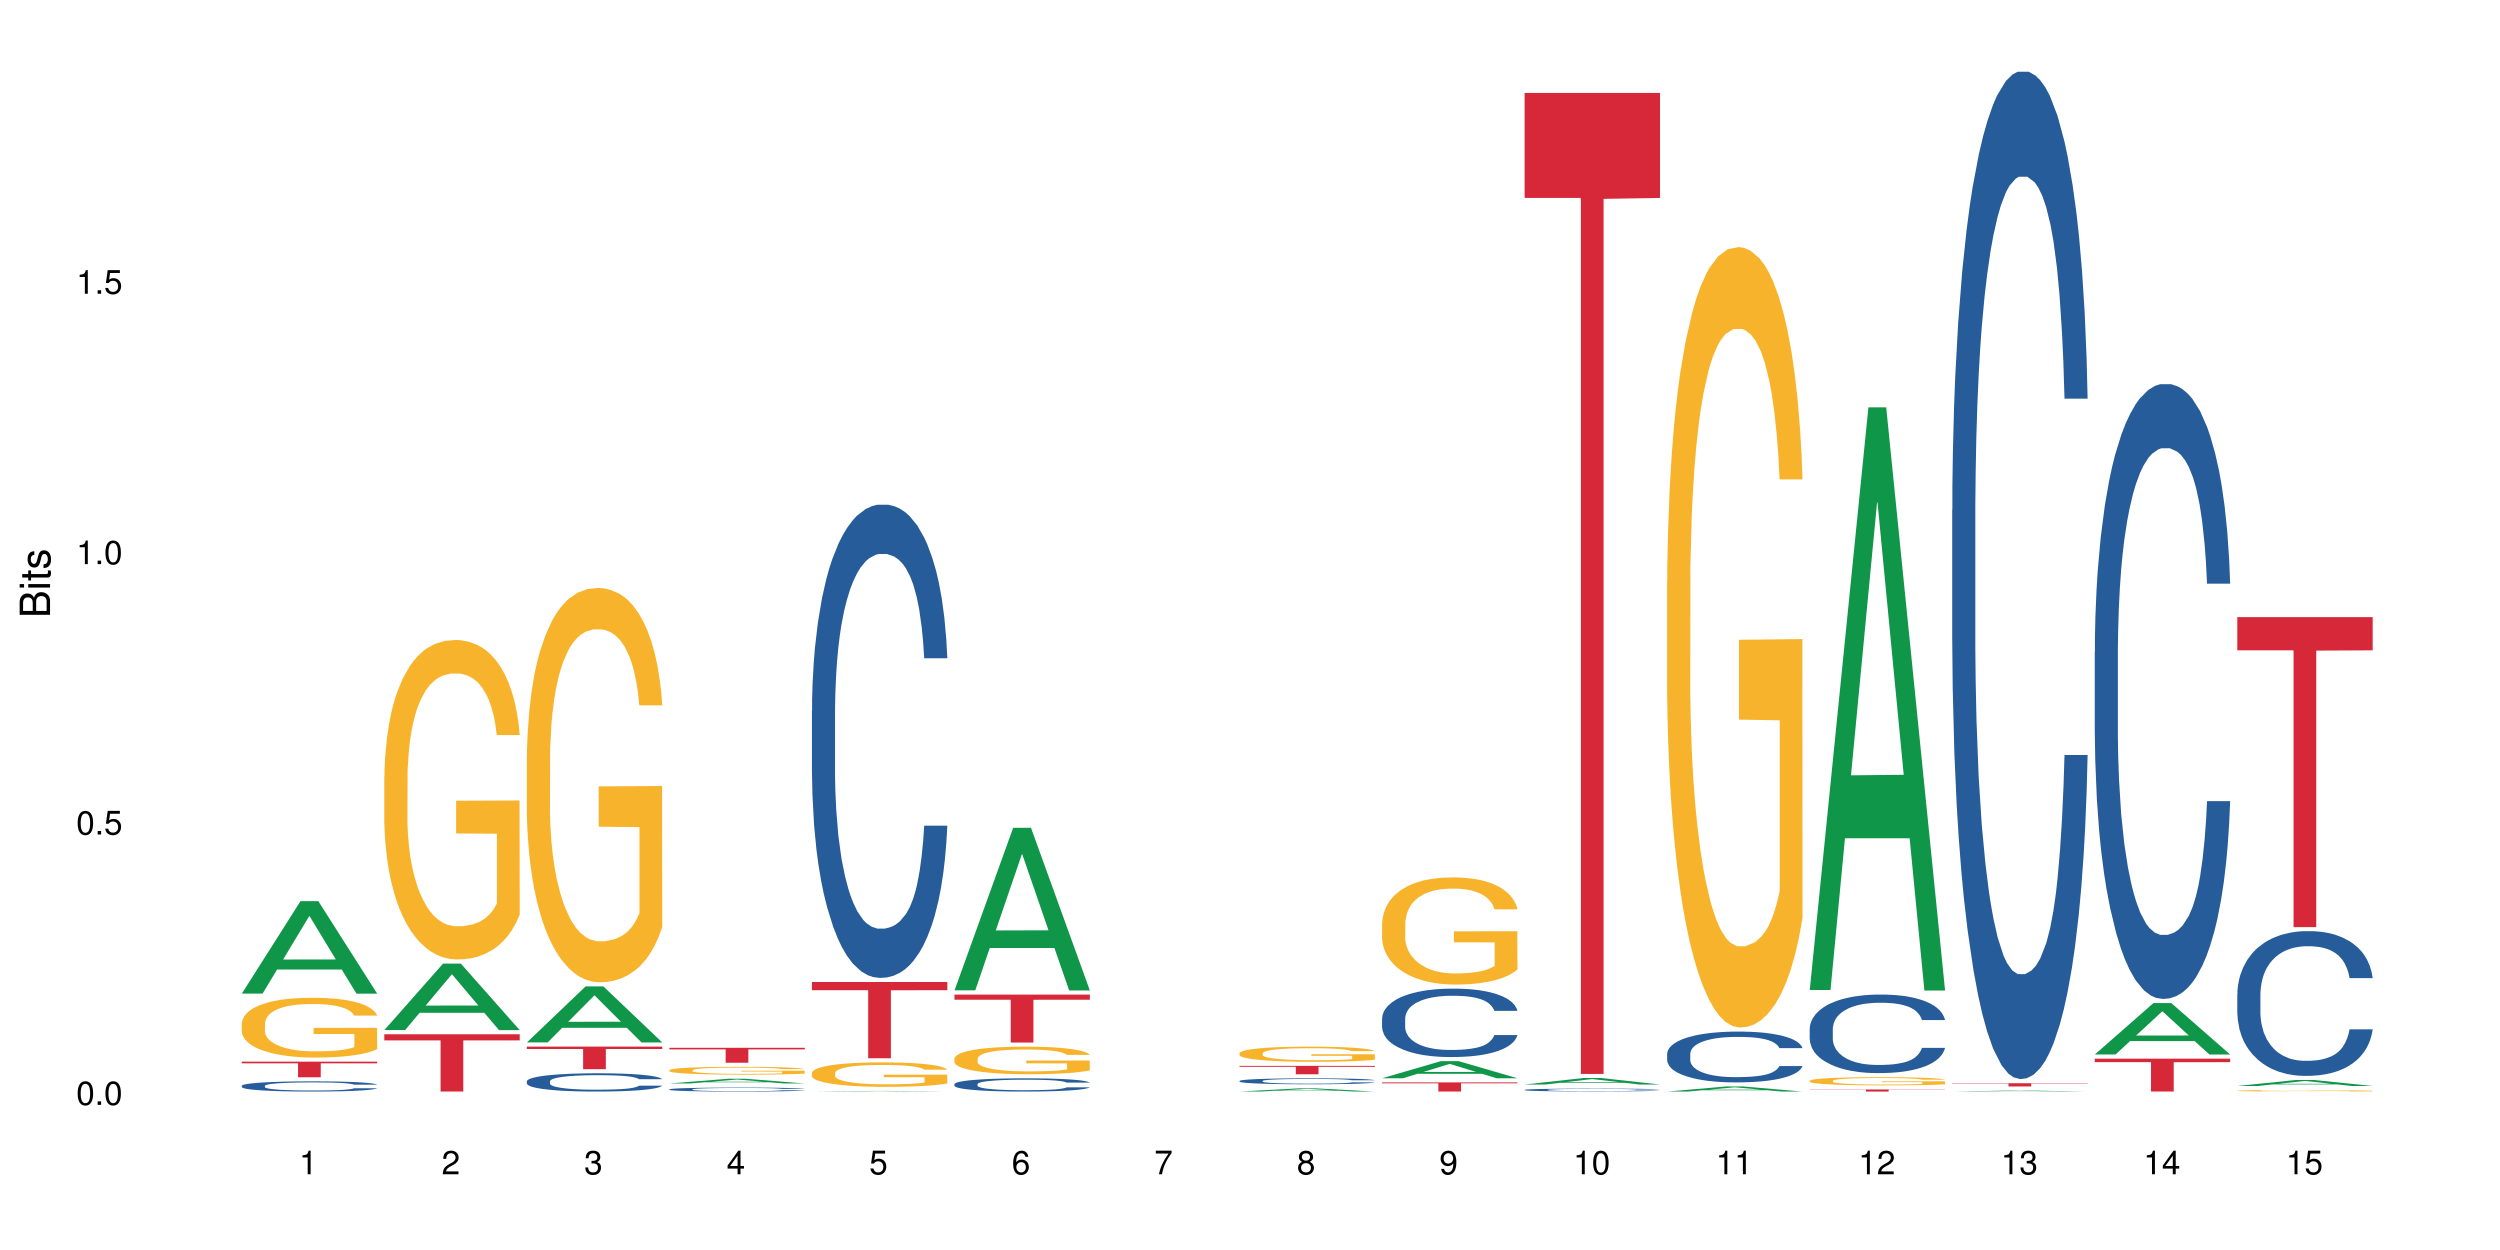 <?xml version="1.0" encoding="UTF-8"?>
<svg xmlns="http://www.w3.org/2000/svg" xmlns:xlink="http://www.w3.org/1999/xlink" width="720pt" height="360pt" viewBox="0 0 720 360" version="1.1">
<defs>
<g>
<symbol overflow="visible" id="glyph0-0">
<path style="stroke:none;" d=""/>
</symbol>
<symbol overflow="visible" id="glyph0-1">
<path style="stroke:none;" d="M 2.641 -6.797 C 2 -6.797 1.422 -6.531 1.078 -6.047 C 0.641 -5.453 0.406 -4.547 0.406 -3.297 C 0.406 -1 1.188 0.219 2.641 0.219 C 4.078 0.219 4.859 -1 4.859 -3.234 C 4.859 -4.562 4.656 -5.438 4.203 -6.047 C 3.844 -6.531 3.281 -6.797 2.641 -6.797 Z M 2.641 -6.047 C 3.547 -6.047 4 -5.125 4 -3.312 C 4 -1.375 3.562 -0.484 2.625 -0.484 C 1.734 -0.484 1.281 -1.422 1.281 -3.281 C 1.281 -5.141 1.734 -6.047 2.641 -6.047 Z M 2.641 -6.047 "/>
</symbol>
<symbol overflow="visible" id="glyph0-2">
<path style="stroke:none;" d="M 1.828 -1 L 0.828 -1 L 0.828 0 L 1.828 0 Z M 1.828 -1 "/>
</symbol>
<symbol overflow="visible" id="glyph0-3">
<path style="stroke:none;" d="M 4.562 -6.797 L 1.062 -6.797 L 0.547 -3.094 L 1.328 -3.094 C 1.719 -3.562 2.047 -3.734 2.578 -3.734 C 3.484 -3.734 4.062 -3.109 4.062 -2.094 C 4.062 -1.125 3.484 -0.531 2.578 -0.531 C 1.828 -0.531 1.375 -0.906 1.188 -1.672 L 0.328 -1.672 C 0.453 -1.109 0.547 -0.844 0.75 -0.594 C 1.125 -0.078 1.828 0.219 2.594 0.219 C 3.969 0.219 4.922 -0.781 4.922 -2.219 C 4.922 -3.562 4.031 -4.484 2.719 -4.484 C 2.25 -4.484 1.859 -4.359 1.469 -4.062 L 1.734 -5.969 L 4.562 -5.969 Z M 4.562 -6.797 "/>
</symbol>
<symbol overflow="visible" id="glyph0-4">
<path style="stroke:none;" d="M 2.484 -4.844 L 2.484 0 L 3.328 0 L 3.328 -6.797 L 2.766 -6.797 C 2.469 -5.75 2.281 -5.609 0.984 -5.453 L 0.984 -4.844 Z M 2.484 -4.844 "/>
</symbol>
<symbol overflow="visible" id="glyph0-5">
<path style="stroke:none;" d="M 4.859 -0.828 L 1.281 -0.828 C 1.359 -1.391 1.672 -1.75 2.5 -2.234 L 3.469 -2.75 C 4.406 -3.266 4.906 -3.969 4.906 -4.812 C 4.906 -5.375 4.672 -5.906 4.266 -6.266 C 3.859 -6.625 3.375 -6.797 2.719 -6.797 C 1.859 -6.797 1.219 -6.5 0.844 -5.922 C 0.609 -5.562 0.5 -5.125 0.484 -4.438 L 1.328 -4.438 C 1.359 -4.906 1.406 -5.188 1.531 -5.406 C 1.75 -5.812 2.188 -6.062 2.703 -6.062 C 3.469 -6.062 4.031 -5.516 4.031 -4.781 C 4.031 -4.25 3.719 -3.797 3.125 -3.438 L 2.234 -2.938 C 0.812 -2.141 0.406 -1.5 0.328 0 L 4.859 0 Z M 4.859 -0.828 "/>
</symbol>
<symbol overflow="visible" id="glyph0-6">
<path style="stroke:none;" d="M 2.125 -3.125 L 2.578 -3.125 C 3.516 -3.125 3.984 -2.703 3.984 -1.891 C 3.984 -1.031 3.469 -0.531 2.578 -0.531 C 1.656 -0.531 1.203 -0.984 1.156 -1.969 L 0.312 -1.969 C 0.344 -1.422 0.438 -1.078 0.609 -0.766 C 0.953 -0.109 1.625 0.219 2.547 0.219 C 3.953 0.219 4.859 -0.609 4.859 -1.906 C 4.859 -2.766 4.516 -3.25 3.703 -3.516 C 4.344 -3.766 4.656 -4.25 4.656 -4.938 C 4.656 -6.109 3.875 -6.797 2.578 -6.797 C 1.203 -6.797 0.484 -6.047 0.453 -4.609 L 1.297 -4.609 C 1.312 -5.016 1.344 -5.25 1.453 -5.453 C 1.641 -5.828 2.062 -6.062 2.594 -6.062 C 3.344 -6.062 3.797 -5.625 3.797 -4.906 C 3.797 -4.422 3.609 -4.141 3.25 -3.984 C 3.016 -3.891 2.719 -3.844 2.125 -3.844 Z M 2.125 -3.125 "/>
</symbol>
<symbol overflow="visible" id="glyph0-7">
<path style="stroke:none;" d="M 3.141 -1.625 L 3.141 0 L 3.984 0 L 3.984 -1.625 L 4.984 -1.625 L 4.984 -2.391 L 3.984 -2.391 L 3.984 -6.797 L 3.359 -6.797 L 0.266 -2.516 L 0.266 -1.625 Z M 3.141 -2.391 L 1 -2.391 L 3.141 -5.359 Z M 3.141 -2.391 "/>
</symbol>
<symbol overflow="visible" id="glyph0-8">
<path style="stroke:none;" d="M 4.781 -5.031 C 4.609 -6.141 3.891 -6.797 2.844 -6.797 C 2.094 -6.797 1.422 -6.438 1.031 -5.828 C 0.609 -5.172 0.406 -4.344 0.406 -3.094 C 0.406 -1.953 0.578 -1.234 0.984 -0.625 C 1.359 -0.078 1.953 0.219 2.703 0.219 C 3.984 0.219 4.922 -0.734 4.922 -2.078 C 4.922 -3.344 4.062 -4.234 2.844 -4.234 C 2.172 -4.234 1.641 -3.969 1.281 -3.469 C 1.281 -5.125 1.828 -6.047 2.797 -6.047 C 3.391 -6.047 3.797 -5.672 3.938 -5.031 Z M 2.734 -3.484 C 3.547 -3.484 4.062 -2.922 4.062 -2 C 4.062 -1.156 3.484 -0.531 2.703 -0.531 C 1.922 -0.531 1.328 -1.188 1.328 -2.047 C 1.328 -2.891 1.906 -3.484 2.734 -3.484 Z M 2.734 -3.484 "/>
</symbol>
<symbol overflow="visible" id="glyph0-9">
<path style="stroke:none;" d="M 4.984 -6.797 L 0.438 -6.797 L 0.438 -5.969 L 4.109 -5.969 C 2.5 -3.656 1.828 -2.234 1.328 0 L 2.219 0 C 2.594 -2.172 3.453 -4.047 4.984 -6.094 Z M 4.984 -6.797 "/>
</symbol>
<symbol overflow="visible" id="glyph0-10">
<path style="stroke:none;" d="M 3.75 -3.578 C 4.453 -4 4.688 -4.344 4.688 -4.984 C 4.688 -6.047 3.844 -6.797 2.641 -6.797 C 1.438 -6.797 0.594 -6.047 0.594 -4.984 C 0.594 -4.359 0.828 -4.016 1.516 -3.578 C 0.734 -3.203 0.359 -2.641 0.359 -1.891 C 0.359 -0.641 1.297 0.219 2.641 0.219 C 3.984 0.219 4.922 -0.641 4.922 -1.875 C 4.922 -2.641 4.531 -3.203 3.75 -3.578 Z M 2.641 -6.047 C 3.359 -6.047 3.812 -5.625 3.812 -4.969 C 3.812 -4.344 3.344 -3.922 2.641 -3.922 C 1.922 -3.922 1.453 -4.344 1.453 -4.984 C 1.453 -5.625 1.922 -6.047 2.641 -6.047 Z M 2.641 -3.203 C 3.484 -3.203 4.062 -2.672 4.062 -1.875 C 4.062 -1.062 3.484 -0.531 2.625 -0.531 C 1.797 -0.531 1.219 -1.078 1.219 -1.875 C 1.219 -2.672 1.797 -3.203 2.641 -3.203 Z M 2.641 -3.203 "/>
</symbol>
<symbol overflow="visible" id="glyph0-11">
<path style="stroke:none;" d="M 0.516 -1.547 C 0.672 -0.438 1.406 0.219 2.438 0.219 C 3.188 0.219 3.859 -0.141 4.266 -0.75 C 4.688 -1.406 4.891 -2.25 4.891 -3.484 C 4.891 -4.625 4.703 -5.359 4.312 -5.953 C 3.938 -6.5 3.344 -6.797 2.594 -6.797 C 1.297 -6.797 0.359 -5.844 0.359 -4.516 C 0.359 -3.25 1.234 -2.344 2.453 -2.344 C 3.094 -2.344 3.562 -2.578 4.016 -3.109 C 4 -1.453 3.469 -0.531 2.5 -0.531 C 1.906 -0.531 1.484 -0.906 1.359 -1.547 Z M 2.578 -6.062 C 3.375 -6.062 3.969 -5.406 3.969 -4.531 C 3.969 -3.688 3.375 -3.094 2.547 -3.094 C 1.734 -3.094 1.234 -3.672 1.234 -4.578 C 1.234 -5.438 1.797 -6.062 2.578 -6.062 Z M 2.578 -6.062 "/>
</symbol>
<symbol overflow="visible" id="glyph1-0">
<path style="stroke:none;" d=""/>
</symbol>
<symbol overflow="visible" id="glyph1-1">
<path style="stroke:none;" d="M 0 -0.953 L 0 -4.891 C 0 -5.719 -0.234 -6.344 -0.734 -6.797 C -1.188 -7.234 -1.812 -7.469 -2.5 -7.469 C -3.547 -7.469 -4.188 -7 -4.625 -5.875 C -4.984 -6.672 -5.641 -7.094 -6.531 -7.094 C -7.156 -7.094 -7.734 -6.859 -8.141 -6.391 C -8.562 -5.938 -8.75 -5.344 -8.75 -4.5 L -8.75 -0.953 Z M -4.984 -2.062 L -7.766 -2.062 L -7.766 -4.219 C -7.766 -4.844 -7.688 -5.203 -7.453 -5.5 C -7.219 -5.812 -6.859 -5.969 -6.375 -5.969 C -5.906 -5.969 -5.531 -5.812 -5.297 -5.5 C -5.062 -5.203 -4.984 -4.844 -4.984 -4.219 Z M -0.984 -2.062 L -4 -2.062 L -4 -4.781 C -4 -5.328 -3.859 -5.688 -3.578 -5.953 C -3.297 -6.219 -2.922 -6.359 -2.484 -6.359 C -2.062 -6.359 -1.688 -6.219 -1.406 -5.953 C -1.109 -5.688 -0.984 -5.328 -0.984 -4.781 Z M -0.984 -2.062 "/>
</symbol>
<symbol overflow="visible" id="glyph1-2">
<path style="stroke:none;" d="M -6.281 -1.797 L -6.281 -0.797 L 0 -0.797 L 0 -1.797 Z M -8.75 -1.797 L -8.75 -0.797 L -7.484 -0.797 L -7.484 -1.797 Z M -8.75 -1.797 "/>
</symbol>
<symbol overflow="visible" id="glyph1-3">
<path style="stroke:none;" d="M -6.281 -3.047 L -6.281 -2.016 L -8.016 -2.016 L -8.016 -1.016 L -6.281 -1.016 L -6.281 -0.172 L -5.469 -0.172 L -5.469 -1.016 L -0.719 -1.016 C -0.078 -1.016 0.281 -1.453 0.281 -2.234 C 0.281 -2.469 0.25 -2.719 0.188 -3.047 L -0.641 -3.047 C -0.609 -2.922 -0.594 -2.766 -0.594 -2.562 C -0.594 -2.141 -0.719 -2.016 -1.156 -2.016 L -5.469 -2.016 L -5.469 -3.047 Z M -6.281 -3.047 "/>
</symbol>
<symbol overflow="visible" id="glyph1-4">
<path style="stroke:none;" d="M -4.531 -5.25 C -5.766 -5.25 -6.469 -4.422 -6.469 -2.969 C -6.469 -1.516 -5.719 -0.562 -4.547 -0.562 C -3.562 -0.562 -3.094 -1.062 -2.734 -2.562 L -2.516 -3.484 C -2.344 -4.188 -2.094 -4.469 -1.625 -4.469 C -1.047 -4.469 -0.641 -3.875 -0.641 -3 C -0.641 -2.453 -0.797 -2 -1.062 -1.75 C -1.25 -1.594 -1.422 -1.531 -1.875 -1.469 L -1.875 -0.406 C -0.422 -0.453 0.281 -1.266 0.281 -2.922 C 0.281 -4.5 -0.5 -5.516 -1.719 -5.516 C -2.656 -5.516 -3.172 -4.984 -3.469 -3.734 L -3.703 -2.766 C -3.891 -1.953 -4.156 -1.609 -4.594 -1.609 C -5.172 -1.609 -5.547 -2.125 -5.547 -2.938 C -5.547 -3.75 -5.203 -4.172 -4.531 -4.203 Z M -4.531 -5.25 "/>
</symbol>
</g>
</defs>
<g id="surface75984">
<rect x="0" y="0" width="720" height="360" style="fill:rgb(100%,100%,100%);fill-opacity:1;stroke:none;"/>
<path style=" stroke:none;fill-rule:nonzero;fill:rgb(6.275%,58.824%,28.235%);fill-opacity:1;" d="M 69.629 286.152 L 69.672 286.125 L 86.547 259.523 L 91.672 259.523 L 108.629 286.176 L 102.668 286.176 L 98.418 279.219 L 79.797 279.219 L 75.629 286.152 L 69.629 286.152 L 81.586 276.34 L 96.711 276.316 L 89.172 263.879 L 89.086 263.852 L 89.004 263.93 L 81.547 276.316 L 81.586 276.34 Z M 69.629 286.152 "/>
<path style=" stroke:none;fill-rule:nonzero;fill:rgb(14.51%,36.078%,60%);fill-opacity:1;" d="M 69.629 312.711 L 69.676 312.707 L 69.676 312.645 L 69.82 312.539 L 70.152 312.41 L 70.484 312.324 L 71.34 312.164 L 72.531 312.012 L 73.766 311.895 L 74.672 311.824 L 75.48 311.77 L 77.332 311.672 L 78.523 311.621 L 79.809 311.574 L 81.375 311.527 L 82.52 311.5 L 85.086 311.457 L 86.988 311.438 L 88.461 311.43 L 91.648 311.43 L 93.551 311.441 L 94.93 311.457 L 96.453 311.477 L 97.738 311.5 L 99.973 311.559 L 101.969 311.637 L 102.871 311.68 L 104.301 311.762 L 105.395 311.844 L 106.156 311.914 L 107.012 312.012 L 107.77 312.133 L 108.344 312.27 L 108.629 312.387 L 101.969 312.387 L 101.637 312.277 L 101.258 312.195 L 100.543 312.086 L 99.828 312.008 L 98.832 311.93 L 97.926 311.879 L 96.691 311.828 L 95.598 311.793 L 94.453 311.77 L 93.359 311.754 L 91.27 311.738 L 88.844 311.738 L 87.938 311.742 L 86.086 311.766 L 85.086 311.785 L 83.66 311.82 L 82.66 311.855 L 81.473 311.91 L 80.664 311.957 L 79.664 312.023 L 78.949 312.086 L 78.141 312.176 L 77.668 312.242 L 77.238 312.316 L 76.859 312.406 L 76.574 312.5 L 76.383 312.602 L 76.289 312.695 L 76.289 313.113 L 76.383 313.211 L 76.621 313.324 L 77.238 313.488 L 78.141 313.629 L 79.188 313.742 L 80.188 313.824 L 80.758 313.859 L 81.52 313.902 L 82.707 313.957 L 84.422 314.012 L 85.418 314.031 L 86.941 314.055 L 88.512 314.062 L 90.602 314.062 L 92.457 314.055 L 93.695 314.039 L 94.977 314.02 L 96.738 313.973 L 97.832 313.93 L 98.781 313.879 L 99.496 313.828 L 99.973 313.785 L 100.684 313.703 L 101.258 313.609 L 101.684 313.516 L 101.969 313.426 L 108.629 313.426 L 108.344 313.531 L 107.914 313.637 L 107.484 313.715 L 106.82 313.809 L 106.059 313.891 L 104.965 313.988 L 104.062 314.047 L 102.871 314.117 L 101.777 314.168 L 100.59 314.211 L 98.832 314.266 L 97.688 314.293 L 96.453 314.316 L 94.977 314.34 L 93.125 314.355 L 91.125 314.367 L 89.27 314.371 L 87.273 314.367 L 85.801 314.355 L 83.848 314.332 L 81.426 314.281 L 79.664 314.23 L 78.285 314.18 L 77.098 314.125 L 75.766 314.055 L 74.051 313.934 L 73.008 313.844 L 72.293 313.77 L 71.484 313.664 L 70.914 313.57 L 70.246 313.418 L 69.773 313.23 L 69.629 313.082 Z M 69.629 312.711 "/>
<path style=" stroke:none;fill-rule:nonzero;fill:rgb(96.863%,70.196%,16.863%);fill-opacity:1;" d="M 69.629 294.734 L 69.676 294.719 L 69.676 294.406 L 69.867 293.695 L 70.344 292.723 L 70.961 291.918 L 71.625 291.289 L 72.055 290.961 L 72.77 290.488 L 73.387 290.141 L 74.957 289.434 L 76.953 288.773 L 78.047 288.488 L 79.285 288.223 L 81.043 287.922 L 81.852 287.812 L 84.324 287.562 L 87.133 287.402 L 90.223 287.355 L 91.648 287.371 L 93.598 287.434 L 96.262 287.609 L 97.785 287.766 L 98.973 287.922 L 100.211 288.129 L 101.73 288.441 L 103.16 288.82 L 104.301 289.195 L 105.441 289.668 L 106.391 290.172 L 107.199 290.723 L 107.914 291.383 L 108.344 291.934 L 108.629 292.484 L 102.016 292.484 L 101.637 291.934 L 101.207 291.512 L 100.496 290.992 L 99.781 290.613 L 99.066 290.312 L 97.738 289.906 L 96.594 289.652 L 95.168 289.434 L 93.789 289.293 L 92.219 289.195 L 91.27 289.164 L 88.746 289.164 L 86.465 289.277 L 85.133 289.402 L 84.184 289.527 L 82.852 289.762 L 82.043 289.953 L 81.566 290.078 L 80.141 290.566 L 79.188 291.008 L 78.664 291.305 L 78 291.777 L 77.523 292.203 L 77 292.832 L 76.715 293.305 L 76.336 294.371 L 76.289 297.203 L 76.43 297.801 L 76.715 298.449 L 77.098 299.016 L 77.668 299.613 L 78.238 300.066 L 79.234 300.68 L 80.094 301.09 L 80.758 301.359 L 82.043 301.781 L 82.566 301.926 L 83.801 302.207 L 85.086 302.43 L 86.656 302.617 L 87.844 302.711 L 89.746 302.789 L 92.172 302.789 L 95.027 302.695 L 96.832 302.57 L 98.07 302.445 L 98.879 302.332 L 99.875 302.16 L 100.59 302.004 L 101.258 301.828 L 102.062 301.562 L 102.062 297.801 L 90.316 297.785 L 90.316 296.023 L 108.578 296.008 L 108.629 302.16 L 107.629 302.586 L 106.391 302.996 L 105.203 303.309 L 103.965 303.578 L 102.207 303.875 L 100.781 304.062 L 98.594 304.285 L 96.594 304.426 L 94.504 304.52 L 92.648 304.566 L 90.461 304.582 L 88.512 304.551 L 86.418 304.457 L 84.754 304.332 L 83.23 304.176 L 81.711 303.969 L 79.809 303.641 L 78.57 303.371 L 77.285 303.043 L 76.004 302.648 L 74.859 302.223 L 74.102 301.895 L 73.34 301.516 L 72.531 301.043 L 71.77 300.508 L 71.199 300.02 L 70.676 299.469 L 70.297 298.949 L 69.914 298.242 L 69.723 297.676 L 69.629 297.188 Z M 69.629 294.734 "/>
<path style=" stroke:none;fill-rule:nonzero;fill:rgb(83.922%,15.686%,22.353%);fill-opacity:1;" d="M 69.629 305.762 L 108.629 305.762 L 108.629 306.242 L 92.375 306.246 L 92.375 310.25 L 85.836 310.25 L 85.836 306.25 L 85.742 306.242 L 69.629 306.242 Z M 69.629 305.762 "/>
<path style=" stroke:none;fill-rule:nonzero;fill:rgb(6.275%,58.824%,28.235%);fill-opacity:1;" d="M 110.68 296.664 L 110.723 296.645 L 127.598 277.516 L 132.719 277.516 L 149.68 296.684 L 143.719 296.684 L 139.469 291.68 L 120.848 291.68 L 116.68 296.664 L 110.68 296.664 L 122.637 289.609 L 137.762 289.59 L 130.223 280.645 L 130.137 280.629 L 130.055 280.684 L 122.598 289.59 L 122.637 289.609 Z M 110.68 296.664 "/>
<path style=" stroke:none;fill-rule:nonzero;fill:rgb(96.863%,70.196%,16.863%);fill-opacity:1;" d="M 110.68 223.727 L 110.727 223.641 L 110.727 221.961 L 110.918 218.18 L 111.395 212.969 L 112.012 208.684 L 112.676 205.32 L 113.105 203.559 L 113.82 201.035 L 114.438 199.188 L 116.008 195.406 L 118.004 191.875 L 119.098 190.363 L 120.336 188.934 L 122.094 187.336 L 122.902 186.75 L 125.375 185.406 L 128.18 184.562 L 131.273 184.312 L 132.699 184.395 L 134.648 184.73 L 137.312 185.656 L 138.836 186.496 L 140.023 187.336 L 141.262 188.43 L 142.781 190.109 L 144.207 192.129 L 145.352 194.145 L 146.492 196.664 L 147.441 199.355 L 148.25 202.297 L 148.965 205.828 L 149.395 208.766 L 149.68 211.707 L 143.066 211.707 L 142.688 208.766 L 142.258 206.5 L 141.547 203.727 L 140.832 201.707 L 140.117 200.113 L 138.789 197.926 L 137.645 196.582 L 136.219 195.406 L 134.84 194.648 L 133.27 194.145 L 132.32 193.977 L 129.797 193.977 L 127.516 194.566 L 126.184 195.238 L 125.234 195.91 L 123.902 197.172 L 123.094 198.18 L 122.617 198.852 L 121.191 201.457 L 120.238 203.809 L 119.715 205.406 L 119.051 207.926 L 118.574 210.195 L 118.051 213.559 L 117.766 216.078 L 117.387 221.793 L 117.34 236.922 L 117.48 240.113 L 117.766 243.559 L 118.148 246.586 L 118.719 249.777 L 119.289 252.215 L 120.285 255.492 L 121.145 257.68 L 121.809 259.105 L 123.094 261.375 L 123.617 262.133 L 124.852 263.645 L 126.137 264.82 L 127.707 265.832 L 128.895 266.336 L 130.797 266.754 L 133.223 266.754 L 136.078 266.25 L 137.883 265.578 L 139.121 264.906 L 139.93 264.316 L 140.926 263.395 L 141.641 262.551 L 142.305 261.629 L 143.113 260.199 L 143.113 240.113 L 131.367 240.031 L 131.367 230.617 L 149.629 230.535 L 149.68 263.395 L 148.68 265.66 L 147.441 267.848 L 146.254 269.527 L 145.016 270.957 L 143.258 272.555 L 141.832 273.562 L 139.645 274.738 L 137.645 275.496 L 135.555 276 L 133.699 276.25 L 131.512 276.336 L 129.562 276.168 L 127.469 275.664 L 125.805 274.992 L 124.281 274.148 L 122.762 273.059 L 120.859 271.293 L 119.621 269.863 L 118.336 268.098 L 117.055 266 L 115.91 263.73 L 115.152 261.965 L 114.391 259.949 L 113.582 257.426 L 112.82 254.57 L 112.25 251.965 L 111.727 249.023 L 111.348 246.25 L 110.965 242.469 L 110.773 239.441 L 110.68 236.836 Z M 110.68 223.727 "/>
<path style=" stroke:none;fill-rule:nonzero;fill:rgb(83.922%,15.686%,22.353%);fill-opacity:1;" d="M 110.68 297.863 L 149.68 297.863 L 149.68 299.629 L 133.426 299.645 L 133.426 314.371 L 126.887 314.371 L 126.887 299.66 L 126.793 299.629 L 110.68 299.629 Z M 110.68 297.863 "/>
<path style=" stroke:none;fill-rule:nonzero;fill:rgb(6.275%,58.824%,28.235%);fill-opacity:1;" d="M 151.73 300.219 L 151.773 300.203 L 168.648 284.082 L 173.77 284.082 L 190.73 300.234 L 184.77 300.234 L 180.52 296.016 L 161.898 296.016 L 157.73 300.219 L 151.73 300.219 L 163.688 294.273 L 178.812 294.258 L 171.27 286.719 L 171.188 286.703 L 171.105 286.75 L 163.648 294.258 L 163.688 294.273 Z M 151.73 300.219 "/>
<path style=" stroke:none;fill-rule:nonzero;fill:rgb(14.51%,36.078%,60%);fill-opacity:1;" d="M 151.73 311.398 L 151.777 311.395 L 151.777 311.277 L 151.922 311.098 L 152.254 310.867 L 152.586 310.707 L 153.441 310.422 L 154.633 310.148 L 155.867 309.938 L 156.773 309.812 L 157.582 309.715 L 159.434 309.539 L 160.625 309.449 L 161.91 309.367 L 163.477 309.285 L 164.617 309.234 L 167.188 309.16 L 169.09 309.125 L 170.562 309.109 L 173.75 309.109 L 175.652 309.129 L 177.031 309.152 L 178.555 309.191 L 179.84 309.234 L 182.074 309.34 L 184.07 309.477 L 184.973 309.555 L 186.402 309.703 L 187.496 309.848 L 188.254 309.973 L 189.113 310.148 L 189.871 310.367 L 190.445 310.609 L 190.73 310.816 L 184.07 310.816 L 183.738 310.625 L 183.355 310.477 L 182.645 310.277 L 181.93 310.141 L 180.934 310 L 180.027 309.91 L 178.793 309.816 L 177.699 309.762 L 176.555 309.715 L 175.461 309.688 L 173.371 309.66 L 170.945 309.66 L 170.039 309.668 L 168.188 309.707 L 167.188 309.742 L 165.762 309.809 L 164.762 309.871 L 163.574 309.965 L 162.766 310.047 L 161.766 310.172 L 161.051 310.285 L 160.242 310.441 L 159.77 310.562 L 159.34 310.699 L 158.961 310.855 L 158.676 311.023 L 158.484 311.203 L 158.391 311.375 L 158.391 312.121 L 158.484 312.293 L 158.723 312.496 L 159.34 312.789 L 160.242 313.043 L 161.289 313.246 L 162.289 313.391 L 162.859 313.457 L 163.621 313.535 L 164.809 313.629 L 166.52 313.727 L 167.52 313.766 L 169.043 313.805 L 170.613 313.824 L 172.703 313.824 L 174.559 313.805 L 175.797 313.781 L 177.078 313.742 L 178.84 313.66 L 179.934 313.582 L 180.883 313.492 L 181.598 313.398 L 182.074 313.324 L 182.785 313.172 L 183.355 313.012 L 183.785 312.84 L 184.07 312.68 L 190.73 312.68 L 190.445 312.871 L 190.016 313.059 L 189.586 313.199 L 188.922 313.367 L 188.16 313.516 L 187.066 313.684 L 186.164 313.793 L 184.973 313.914 L 183.879 314.004 L 182.691 314.086 L 180.934 314.184 L 179.789 314.23 L 178.555 314.273 L 177.078 314.312 L 175.227 314.348 L 173.227 314.367 L 171.371 314.371 L 169.375 314.359 L 167.902 314.344 L 165.949 314.297 L 163.523 314.211 L 161.766 314.121 L 160.387 314.031 L 159.199 313.934 L 157.867 313.805 L 156.152 313.594 L 155.105 313.43 L 154.395 313.293 L 153.586 313.105 L 153.016 312.938 L 152.348 312.668 L 151.875 312.328 L 151.73 312.062 Z M 151.73 311.398 "/>
<path style=" stroke:none;fill-rule:nonzero;fill:rgb(96.863%,70.196%,16.863%);fill-opacity:1;" d="M 151.73 217.973 L 151.777 217.871 L 151.777 215.797 L 151.969 211.129 L 152.445 204.695 L 153.062 199.406 L 153.727 195.258 L 154.156 193.082 L 154.871 189.969 L 155.488 187.688 L 157.059 183.02 L 159.055 178.664 L 160.148 176.797 L 161.387 175.031 L 163.145 173.062 L 163.953 172.336 L 166.426 170.676 L 169.23 169.641 L 172.324 169.328 L 173.75 169.434 L 175.699 169.848 L 178.363 170.988 L 179.887 172.023 L 181.074 173.062 L 182.312 174.41 L 183.832 176.484 L 185.258 178.973 L 186.402 181.465 L 187.543 184.574 L 188.492 187.895 L 189.301 191.523 L 190.016 195.879 L 190.445 199.512 L 190.73 203.141 L 184.117 203.141 L 183.738 199.512 L 183.309 196.711 L 182.598 193.289 L 181.883 190.797 L 181.168 188.828 L 179.84 186.133 L 178.695 184.473 L 177.27 183.02 L 175.891 182.086 L 174.32 181.465 L 173.371 181.258 L 170.848 181.258 L 168.566 181.98 L 167.234 182.812 L 166.285 183.641 L 164.953 185.199 L 164.145 186.441 L 163.668 187.273 L 162.242 190.488 L 161.289 193.391 L 160.766 195.363 L 160.102 198.473 L 159.625 201.273 L 159.102 205.422 L 158.816 208.535 L 158.438 215.586 L 158.391 234.258 L 158.531 238.199 L 158.816 242.449 L 159.199 246.184 L 159.77 250.125 L 160.34 253.133 L 161.336 257.18 L 162.195 259.875 L 162.859 261.641 L 164.145 264.441 L 164.668 265.375 L 165.902 267.238 L 167.188 268.691 L 168.758 269.938 L 169.945 270.559 L 171.848 271.078 L 174.273 271.078 L 177.129 270.457 L 178.934 269.625 L 180.172 268.797 L 180.98 268.07 L 181.977 266.93 L 182.691 265.891 L 183.355 264.75 L 184.164 262.988 L 184.164 238.199 L 172.418 238.094 L 172.418 226.477 L 190.68 226.375 L 190.73 266.93 L 189.73 269.73 L 188.492 272.426 L 187.305 274.5 L 186.066 276.266 L 184.309 278.234 L 182.883 279.48 L 180.695 280.93 L 178.695 281.863 L 176.605 282.488 L 174.75 282.797 L 172.562 282.902 L 170.613 282.695 L 168.52 282.07 L 166.855 281.242 L 165.332 280.207 L 163.812 278.855 L 161.91 276.68 L 160.672 274.914 L 159.387 272.738 L 158.105 270.145 L 156.961 267.344 L 156.203 265.164 L 155.441 262.676 L 154.633 259.566 L 153.871 256.039 L 153.301 252.824 L 152.777 249.191 L 152.398 245.77 L 152.016 241.102 L 151.824 237.367 L 151.73 234.152 Z M 151.73 217.973 "/>
<path style=" stroke:none;fill-rule:nonzero;fill:rgb(83.922%,15.686%,22.353%);fill-opacity:1;" d="M 151.73 301.414 L 190.73 301.414 L 190.73 302.109 L 174.477 302.117 L 174.477 307.93 L 167.938 307.93 L 167.938 302.121 L 167.84 302.109 L 151.73 302.109 Z M 151.73 301.414 "/>
<path style=" stroke:none;fill-rule:nonzero;fill:rgb(6.275%,58.824%,28.235%);fill-opacity:1;" d="M 192.781 312.043 L 192.824 312.039 L 209.695 310.684 L 214.82 310.684 L 231.781 312.043 L 225.82 312.043 L 221.57 311.688 L 202.949 311.688 L 198.781 312.043 L 192.781 312.043 L 204.738 311.543 L 219.863 311.539 L 212.32 310.906 L 212.238 310.902 L 212.156 310.906 L 204.699 311.539 L 204.738 311.543 Z M 192.781 312.043 "/>
<path style=" stroke:none;fill-rule:nonzero;fill:rgb(14.51%,36.078%,60%);fill-opacity:1;" d="M 192.781 313.723 L 192.828 313.723 L 192.828 313.695 L 192.973 313.656 L 193.305 313.605 L 193.637 313.57 L 194.492 313.508 L 195.684 313.449 L 196.918 313.402 L 197.824 313.375 L 198.633 313.355 L 200.484 313.316 L 201.676 313.297 L 202.957 313.277 L 204.527 313.262 L 205.668 313.25 L 208.238 313.234 L 210.141 313.227 L 211.613 313.223 L 214.801 313.223 L 216.703 313.227 L 218.082 313.23 L 219.605 313.242 L 220.887 313.25 L 223.125 313.273 L 225.121 313.301 L 226.023 313.32 L 227.453 313.352 L 228.547 313.383 L 229.305 313.41 L 230.164 313.449 L 230.922 313.496 L 231.496 313.551 L 231.781 313.594 L 225.121 313.594 L 224.789 313.555 L 224.406 313.52 L 223.695 313.477 L 222.98 313.445 L 221.984 313.418 L 221.078 313.398 L 219.844 313.375 L 218.75 313.363 L 217.605 313.355 L 216.512 313.348 L 214.422 313.344 L 211.09 313.344 L 209.238 313.352 L 208.238 313.359 L 206.812 313.375 L 205.812 313.387 L 204.625 313.41 L 203.816 313.426 L 202.816 313.453 L 202.102 313.48 L 201.293 313.512 L 200.82 313.539 L 200.391 313.57 L 200.012 313.605 L 199.727 313.641 L 199.535 313.68 L 199.441 313.719 L 199.441 313.879 L 199.535 313.918 L 199.773 313.961 L 200.391 314.027 L 201.293 314.082 L 202.34 314.125 L 203.34 314.156 L 203.91 314.172 L 204.672 314.188 L 205.859 314.211 L 207.57 314.23 L 208.57 314.238 L 210.094 314.246 L 211.664 314.25 L 213.754 314.25 L 215.609 314.246 L 216.848 314.242 L 218.129 314.234 L 219.891 314.215 L 220.984 314.199 L 221.934 314.18 L 222.648 314.16 L 223.125 314.141 L 223.836 314.109 L 224.406 314.074 L 224.836 314.035 L 225.121 314 L 231.781 314 L 231.496 314.043 L 231.066 314.086 L 230.637 314.113 L 229.973 314.152 L 229.211 314.184 L 228.117 314.219 L 227.215 314.246 L 226.023 314.27 L 224.93 314.289 L 223.742 314.309 L 221.984 314.328 L 220.84 314.34 L 219.605 314.352 L 218.129 314.359 L 216.277 314.367 L 214.277 314.371 L 212.422 314.371 L 210.426 314.367 L 208.953 314.363 L 207 314.355 L 204.574 314.336 L 202.816 314.316 L 201.438 314.297 L 200.25 314.273 L 198.918 314.246 L 197.203 314.199 L 196.156 314.164 L 195.445 314.137 L 194.637 314.094 L 194.066 314.059 L 193.398 314 L 192.926 313.926 L 192.781 313.867 Z M 192.781 313.723 "/>
<path style=" stroke:none;fill-rule:nonzero;fill:rgb(96.863%,70.196%,16.863%);fill-opacity:1;" d="M 192.781 308.211 L 192.828 308.207 L 192.828 308.168 L 193.02 308.074 L 193.496 307.945 L 194.113 307.84 L 194.777 307.758 L 195.207 307.715 L 195.922 307.652 L 196.539 307.609 L 198.109 307.516 L 200.105 307.43 L 201.199 307.391 L 202.438 307.355 L 204.195 307.316 L 205.004 307.301 L 207.477 307.27 L 210.281 307.25 L 213.375 307.242 L 214.801 307.246 L 216.75 307.254 L 219.414 307.277 L 220.938 307.297 L 222.125 307.316 L 223.363 307.344 L 224.883 307.387 L 226.309 307.434 L 227.453 307.484 L 228.594 307.547 L 229.543 307.613 L 230.352 307.684 L 231.066 307.77 L 231.496 307.844 L 231.781 307.914 L 225.168 307.914 L 224.789 307.844 L 224.359 307.789 L 223.648 307.719 L 222.934 307.668 L 222.219 307.629 L 220.887 307.578 L 219.746 307.543 L 218.32 307.516 L 216.941 307.496 L 215.371 307.484 L 214.422 307.48 L 211.898 307.48 L 209.617 307.496 L 208.285 307.512 L 207.336 307.527 L 206.004 307.559 L 205.195 307.582 L 204.719 307.598 L 203.293 307.664 L 202.34 307.723 L 201.816 307.762 L 201.152 307.824 L 200.676 307.879 L 200.152 307.961 L 199.867 308.023 L 199.488 308.164 L 199.441 308.535 L 199.582 308.613 L 199.867 308.699 L 200.25 308.773 L 200.82 308.852 L 201.391 308.91 L 202.387 308.992 L 203.246 309.043 L 203.91 309.078 L 205.195 309.137 L 205.719 309.152 L 206.953 309.191 L 208.238 309.219 L 209.809 309.246 L 210.996 309.258 L 212.898 309.27 L 215.324 309.27 L 218.18 309.254 L 219.984 309.238 L 221.223 309.223 L 222.031 309.207 L 223.027 309.184 L 223.742 309.164 L 224.406 309.141 L 225.215 309.105 L 225.215 308.613 L 213.469 308.609 L 213.469 308.379 L 231.73 308.379 L 231.781 309.184 L 230.781 309.242 L 229.543 309.293 L 228.355 309.336 L 227.117 309.371 L 225.359 309.41 L 223.934 309.434 L 221.746 309.465 L 219.746 309.484 L 217.656 309.496 L 215.801 309.5 L 213.613 309.504 L 211.664 309.5 L 209.57 309.488 L 207.906 309.469 L 206.383 309.449 L 204.859 309.422 L 202.957 309.379 L 201.723 309.344 L 200.438 309.301 L 199.152 309.25 L 198.012 309.195 L 197.25 309.148 L 196.492 309.102 L 195.684 309.039 L 194.922 308.969 L 194.352 308.906 L 193.828 308.832 L 193.445 308.766 L 193.066 308.672 L 192.875 308.598 L 192.781 308.531 Z M 192.781 308.211 "/>
<path style=" stroke:none;fill-rule:nonzero;fill:rgb(83.922%,15.686%,22.353%);fill-opacity:1;" d="M 192.781 301.758 L 231.781 301.758 L 231.781 302.219 L 215.527 302.223 L 215.527 306.062 L 208.988 306.062 L 208.988 302.227 L 208.891 302.219 L 192.781 302.219 Z M 192.781 301.758 "/>
<path style=" stroke:none;fill-rule:nonzero;fill:rgb(6.275%,58.824%,28.235%);fill-opacity:1;" d="M 233.832 314.371 L 233.875 314.371 L 250.746 314.188 L 255.871 314.188 L 272.832 314.371 L 266.871 314.371 L 262.621 314.324 L 244 314.324 L 239.832 314.371 L 233.832 314.371 L 245.789 314.305 L 260.914 314.305 L 253.371 314.219 L 253.207 314.219 L 245.75 314.305 L 245.789 314.305 Z M 233.832 314.371 "/>
<path style=" stroke:none;fill-rule:nonzero;fill:rgb(14.51%,36.078%,60%);fill-opacity:1;" d="M 233.832 204.656 L 233.879 204.531 L 233.879 201.543 L 234.023 196.809 L 234.355 190.828 L 234.688 186.719 L 235.543 179.367 L 236.734 172.266 L 237.969 166.785 L 238.875 163.547 L 239.684 161.055 L 241.535 156.445 L 242.727 154.078 L 244.008 151.961 L 245.578 149.844 L 246.719 148.598 L 249.289 146.605 L 251.191 145.73 L 252.664 145.359 L 255.852 145.359 L 257.754 145.855 L 259.133 146.48 L 260.656 147.477 L 261.938 148.598 L 264.176 151.34 L 266.172 154.828 L 267.074 156.82 L 268.504 160.68 L 269.598 164.418 L 270.355 167.656 L 271.215 172.266 L 271.973 177.875 L 272.543 184.227 L 272.832 189.582 L 266.172 189.582 L 265.84 184.602 L 265.457 180.738 L 264.746 175.629 L 264.031 172.02 L 263.031 168.406 L 262.129 166.039 L 260.895 163.672 L 259.801 162.176 L 258.656 161.055 L 257.562 160.309 L 255.473 159.559 L 253.047 159.559 L 252.141 159.809 L 250.289 160.805 L 249.289 161.68 L 247.863 163.422 L 246.863 165.043 L 245.676 167.531 L 244.867 169.652 L 243.867 172.891 L 243.152 175.754 L 242.344 179.867 L 241.871 182.98 L 241.441 186.469 L 241.062 190.578 L 240.777 194.941 L 240.586 199.551 L 240.492 204.035 L 240.492 223.344 L 240.586 227.828 L 240.824 233.059 L 241.441 240.66 L 242.344 247.262 L 243.391 252.496 L 244.391 256.23 L 244.961 257.977 L 245.723 259.969 L 246.91 262.461 L 248.621 264.953 L 249.621 265.949 L 251.145 266.945 L 252.711 267.445 L 254.805 267.445 L 256.66 266.945 L 257.898 266.324 L 259.18 265.324 L 260.941 263.207 L 262.035 261.215 L 262.984 258.848 L 263.699 256.48 L 264.176 254.488 L 264.887 250.625 L 265.457 246.391 L 265.887 242.031 L 266.172 237.793 L 272.832 237.793 L 272.543 242.777 L 272.117 247.637 L 271.688 251.25 L 271.023 255.609 L 270.262 259.473 L 269.168 263.832 L 268.266 266.695 L 267.074 269.812 L 265.98 272.176 L 264.793 274.297 L 263.031 276.785 L 261.891 278.031 L 260.656 279.152 L 259.18 280.152 L 257.324 281.023 L 255.328 281.52 L 253.473 281.645 L 251.477 281.395 L 250.004 280.898 L 248.051 279.777 L 245.625 277.535 L 243.867 275.168 L 242.488 272.801 L 241.297 270.309 L 239.969 266.945 L 238.254 261.465 L 237.207 257.227 L 236.496 253.742 L 235.688 248.883 L 235.117 244.523 L 234.449 237.547 L 233.977 228.699 L 233.832 221.848 Z M 233.832 204.656 "/>
<path style=" stroke:none;fill-rule:nonzero;fill:rgb(96.863%,70.196%,16.863%);fill-opacity:1;" d="M 233.832 308.984 L 233.879 308.977 L 233.879 308.848 L 234.07 308.559 L 234.547 308.16 L 235.164 307.836 L 235.828 307.578 L 236.258 307.441 L 236.973 307.25 L 237.59 307.109 L 239.16 306.82 L 241.156 306.547 L 242.25 306.434 L 243.488 306.324 L 245.246 306.203 L 246.055 306.156 L 248.527 306.055 L 251.332 305.988 L 254.426 305.969 L 255.852 305.977 L 257.801 306.004 L 260.465 306.074 L 261.988 306.137 L 263.176 306.203 L 264.414 306.285 L 265.934 306.414 L 267.359 306.566 L 268.504 306.723 L 269.645 306.914 L 270.594 307.121 L 271.402 307.344 L 272.117 307.617 L 272.543 307.84 L 272.832 308.066 L 266.219 308.066 L 265.84 307.84 L 265.41 307.668 L 264.699 307.453 L 263.984 307.301 L 263.27 307.18 L 261.938 307.012 L 260.797 306.91 L 259.371 306.82 L 257.992 306.762 L 256.422 306.723 L 255.473 306.711 L 252.949 306.711 L 250.668 306.754 L 249.336 306.805 L 248.387 306.855 L 247.055 306.953 L 246.246 307.031 L 245.77 307.082 L 244.344 307.281 L 243.391 307.461 L 242.867 307.582 L 242.203 307.777 L 241.727 307.949 L 241.203 308.207 L 240.918 308.398 L 240.539 308.836 L 240.492 309.992 L 240.633 310.238 L 240.918 310.5 L 241.297 310.734 L 241.871 310.977 L 242.441 311.164 L 243.438 311.414 L 244.297 311.582 L 244.961 311.691 L 246.246 311.863 L 246.77 311.922 L 248.004 312.039 L 249.289 312.129 L 250.859 312.203 L 252.047 312.242 L 253.949 312.273 L 256.375 312.273 L 259.227 312.238 L 261.035 312.184 L 262.273 312.133 L 263.082 312.09 L 264.078 312.02 L 264.793 311.953 L 265.457 311.883 L 266.266 311.773 L 266.266 310.238 L 254.52 310.23 L 254.52 309.512 L 272.781 309.504 L 272.832 312.02 L 271.832 312.191 L 270.594 312.359 L 269.406 312.488 L 268.168 312.598 L 266.41 312.719 L 264.984 312.797 L 262.797 312.887 L 260.797 312.945 L 258.707 312.98 L 256.852 313 L 254.664 313.008 L 252.711 312.996 L 250.621 312.957 L 248.957 312.906 L 247.434 312.84 L 245.91 312.758 L 244.008 312.621 L 242.773 312.512 L 241.488 312.379 L 240.203 312.219 L 239.062 312.043 L 238.301 311.91 L 237.543 311.754 L 236.734 311.562 L 235.973 311.344 L 235.402 311.145 L 234.879 310.918 L 234.496 310.707 L 234.117 310.418 L 233.926 310.188 L 233.832 309.988 Z M 233.832 308.984 "/>
<path style=" stroke:none;fill-rule:nonzero;fill:rgb(83.922%,15.686%,22.353%);fill-opacity:1;" d="M 233.832 282.824 L 272.832 282.824 L 272.832 285.176 L 256.578 285.195 L 256.578 304.789 L 250.039 304.789 L 250.039 285.219 L 249.941 285.176 L 233.832 285.176 Z M 233.832 282.824 "/>
<path style=" stroke:none;fill-rule:nonzero;fill:rgb(6.275%,58.824%,28.235%);fill-opacity:1;" d="M 274.883 285.219 L 274.926 285.172 L 291.797 238.398 L 296.922 238.398 L 313.883 285.262 L 307.922 285.262 L 303.672 273.027 L 285.051 273.027 L 280.883 285.219 L 274.883 285.219 L 286.84 267.969 L 301.965 267.926 L 294.422 246.055 L 294.34 246.012 L 294.258 246.141 L 286.801 267.926 L 286.84 267.969 Z M 274.883 285.219 "/>
<path style=" stroke:none;fill-rule:nonzero;fill:rgb(14.51%,36.078%,60%);fill-opacity:1;" d="M 274.883 312.219 L 274.93 312.215 L 274.93 312.133 L 275.074 312 L 275.406 311.832 L 275.738 311.719 L 276.594 311.512 L 277.785 311.312 L 279.02 311.16 L 279.926 311.07 L 280.734 311 L 282.586 310.871 L 283.777 310.805 L 285.059 310.746 L 286.629 310.688 L 287.77 310.652 L 290.34 310.598 L 292.242 310.57 L 293.715 310.562 L 296.902 310.562 L 298.805 310.574 L 300.184 310.594 L 301.707 310.621 L 302.988 310.652 L 305.227 310.73 L 307.223 310.824 L 308.125 310.883 L 309.555 310.988 L 310.648 311.094 L 311.406 311.184 L 312.266 311.312 L 313.023 311.469 L 313.594 311.648 L 313.883 311.797 L 307.223 311.797 L 306.891 311.66 L 306.508 311.551 L 305.797 311.406 L 305.082 311.305 L 304.082 311.207 L 303.18 311.141 L 301.945 311.074 L 300.852 311.031 L 299.707 311 L 298.613 310.98 L 296.523 310.957 L 294.098 310.957 L 293.191 310.965 L 291.34 310.992 L 290.34 311.016 L 288.914 311.066 L 287.914 311.113 L 286.727 311.18 L 285.918 311.242 L 284.918 311.332 L 284.203 311.41 L 283.395 311.527 L 282.922 311.613 L 282.492 311.711 L 282.113 311.824 L 281.828 311.945 L 281.637 312.074 L 281.539 312.203 L 281.539 312.742 L 281.637 312.867 L 281.875 313.012 L 282.492 313.227 L 283.395 313.41 L 284.441 313.555 L 285.441 313.66 L 286.012 313.711 L 286.773 313.766 L 287.961 313.836 L 289.672 313.902 L 290.672 313.934 L 292.195 313.961 L 293.762 313.973 L 295.855 313.973 L 297.711 313.961 L 298.949 313.941 L 300.23 313.914 L 301.992 313.855 L 303.086 313.801 L 304.035 313.734 L 304.75 313.668 L 305.227 313.613 L 305.938 313.504 L 306.508 313.387 L 306.938 313.262 L 307.223 313.145 L 313.883 313.145 L 313.594 313.285 L 313.168 313.422 L 312.738 313.52 L 312.074 313.645 L 311.312 313.75 L 310.219 313.871 L 309.316 313.953 L 308.125 314.039 L 307.031 314.105 L 305.844 314.164 L 304.082 314.234 L 302.941 314.27 L 301.707 314.301 L 300.23 314.328 L 298.375 314.352 L 296.379 314.367 L 294.523 314.371 L 292.527 314.363 L 291.051 314.352 L 289.102 314.32 L 286.676 314.254 L 284.918 314.191 L 283.539 314.125 L 282.348 314.055 L 281.02 313.961 L 279.305 313.805 L 278.258 313.688 L 277.547 313.59 L 276.738 313.453 L 276.168 313.332 L 275.5 313.137 L 275.027 312.891 L 274.883 312.699 Z M 274.883 312.219 "/>
<path style=" stroke:none;fill-rule:nonzero;fill:rgb(96.863%,70.196%,16.863%);fill-opacity:1;" d="M 274.883 304.84 L 274.93 304.832 L 274.93 304.688 L 275.121 304.359 L 275.598 303.91 L 276.215 303.539 L 276.879 303.25 L 277.309 303.098 L 278.023 302.879 L 278.641 302.719 L 280.211 302.395 L 282.207 302.09 L 283.301 301.957 L 284.539 301.836 L 286.297 301.695 L 287.105 301.645 L 289.578 301.531 L 292.383 301.457 L 295.477 301.438 L 296.902 301.441 L 298.852 301.473 L 301.516 301.551 L 303.039 301.625 L 304.227 301.695 L 305.465 301.793 L 306.984 301.938 L 308.41 302.109 L 309.555 302.285 L 310.695 302.504 L 311.645 302.734 L 312.453 302.988 L 313.168 303.293 L 313.594 303.547 L 313.883 303.801 L 307.27 303.801 L 306.891 303.547 L 306.461 303.352 L 305.75 303.113 L 305.035 302.938 L 304.32 302.801 L 302.988 302.609 L 301.848 302.496 L 300.422 302.395 L 299.043 302.328 L 297.473 302.285 L 296.523 302.27 L 294 302.27 L 291.719 302.32 L 290.387 302.379 L 289.438 302.438 L 288.105 302.547 L 287.297 302.633 L 286.82 302.691 L 285.395 302.918 L 284.441 303.121 L 283.918 303.258 L 283.254 303.477 L 282.777 303.672 L 282.254 303.961 L 281.969 304.18 L 281.59 304.672 L 281.539 305.977 L 281.684 306.254 L 281.969 306.551 L 282.348 306.812 L 282.922 307.09 L 283.492 307.301 L 284.488 307.582 L 285.344 307.77 L 286.012 307.895 L 287.297 308.09 L 287.82 308.156 L 289.055 308.285 L 290.34 308.387 L 291.91 308.477 L 293.098 308.52 L 295 308.555 L 297.426 308.555 L 300.277 308.512 L 302.086 308.453 L 303.324 308.395 L 304.133 308.344 L 305.129 308.266 L 305.844 308.191 L 306.508 308.113 L 307.316 307.988 L 307.316 306.254 L 295.57 306.246 L 295.57 305.434 L 313.832 305.426 L 313.883 308.266 L 312.883 308.461 L 311.645 308.648 L 310.457 308.793 L 309.219 308.918 L 307.461 309.055 L 306.035 309.141 L 303.848 309.242 L 301.848 309.309 L 299.758 309.352 L 297.902 309.375 L 295.715 309.383 L 293.762 309.367 L 291.672 309.324 L 290.008 309.266 L 288.484 309.191 L 286.961 309.098 L 285.059 308.945 L 283.824 308.824 L 282.539 308.672 L 281.254 308.488 L 280.113 308.293 L 279.352 308.141 L 278.594 307.969 L 277.785 307.75 L 277.023 307.504 L 276.453 307.277 L 275.93 307.023 L 275.547 306.785 L 275.168 306.457 L 274.977 306.195 L 274.883 305.973 Z M 274.883 304.84 "/>
<path style=" stroke:none;fill-rule:nonzero;fill:rgb(83.922%,15.686%,22.353%);fill-opacity:1;" d="M 274.883 286.441 L 313.883 286.441 L 313.883 287.922 L 297.629 287.934 L 297.629 300.258 L 291.09 300.258 L 291.09 287.945 L 290.992 287.922 L 274.883 287.922 Z M 274.883 286.441 "/>
<path style=" stroke:none;fill-rule:nonzero;fill:rgb(6.275%,58.824%,28.235%);fill-opacity:1;" d="M 356.984 314.371 L 357.027 314.367 L 373.898 313.449 L 379.023 313.449 L 395.98 314.371 L 390.023 314.371 L 385.773 314.129 L 367.148 314.129 L 362.984 314.371 L 356.984 314.371 L 368.941 314.031 L 384.066 314.027 L 376.523 313.598 L 376.441 313.598 L 376.359 313.602 L 368.898 314.027 L 368.941 314.031 Z M 356.984 314.371 "/>
<path style=" stroke:none;fill-rule:nonzero;fill:rgb(14.51%,36.078%,60%);fill-opacity:1;" d="M 356.984 311.301 L 357.031 311.301 L 357.031 311.262 L 357.176 311.203 L 357.508 311.129 L 357.84 311.078 L 358.695 310.984 L 359.887 310.895 L 361.121 310.828 L 362.023 310.785 L 362.832 310.754 L 364.688 310.695 L 365.879 310.668 L 367.16 310.641 L 368.73 310.613 L 369.871 310.598 L 372.441 310.574 L 374.344 310.562 L 375.816 310.559 L 379.004 310.559 L 380.906 310.562 L 382.285 310.57 L 383.809 310.582 L 385.09 310.598 L 387.328 310.633 L 389.324 310.676 L 390.227 310.699 L 391.656 310.75 L 392.75 310.797 L 393.508 310.836 L 394.367 310.895 L 395.125 310.965 L 395.695 311.047 L 395.98 311.113 L 389.324 311.113 L 388.992 311.051 L 388.609 311 L 387.898 310.938 L 387.184 310.891 L 386.184 310.848 L 385.281 310.816 L 384.047 310.789 L 382.953 310.77 L 381.809 310.754 L 380.715 310.746 L 378.625 310.734 L 376.199 310.734 L 375.293 310.738 L 373.438 310.75 L 372.441 310.762 L 371.016 310.785 L 370.016 310.805 L 368.828 310.836 L 368.02 310.863 L 367.02 310.902 L 366.305 310.938 L 365.496 310.992 L 365.023 311.031 L 364.594 311.074 L 364.215 311.125 L 363.926 311.18 L 363.738 311.238 L 363.641 311.293 L 363.641 311.535 L 363.738 311.594 L 363.977 311.656 L 364.594 311.754 L 365.496 311.836 L 366.543 311.902 L 367.543 311.949 L 368.113 311.973 L 368.875 311.996 L 370.062 312.027 L 371.773 312.059 L 372.773 312.07 L 374.297 312.082 L 375.863 312.09 L 377.957 312.09 L 379.812 312.082 L 381.047 312.074 L 382.332 312.062 L 384.094 312.035 L 385.188 312.012 L 386.137 311.98 L 386.852 311.953 L 387.328 311.926 L 388.039 311.879 L 388.609 311.824 L 389.039 311.77 L 389.324 311.719 L 395.98 311.719 L 395.695 311.781 L 395.27 311.84 L 394.84 311.887 L 394.176 311.941 L 393.414 311.988 L 392.32 312.043 L 391.418 312.082 L 390.227 312.121 L 389.133 312.148 L 387.945 312.176 L 386.184 312.207 L 385.043 312.223 L 383.809 312.238 L 382.332 312.25 L 380.477 312.262 L 378.48 312.266 L 376.625 312.27 L 374.629 312.266 L 373.152 312.258 L 371.203 312.246 L 368.777 312.215 L 367.02 312.188 L 365.641 312.156 L 364.449 312.125 L 363.121 312.082 L 361.406 312.016 L 360.359 311.961 L 359.648 311.918 L 358.84 311.855 L 358.27 311.801 L 357.602 311.715 L 357.125 311.602 L 356.984 311.516 Z M 356.984 311.301 "/>
<path style=" stroke:none;fill-rule:nonzero;fill:rgb(96.863%,70.196%,16.863%);fill-opacity:1;" d="M 356.984 303.305 L 357.031 303.301 L 357.031 303.219 L 357.223 303.039 L 357.699 302.793 L 358.316 302.59 L 358.98 302.43 L 359.41 302.348 L 360.121 302.227 L 360.742 302.141 L 362.312 301.961 L 364.309 301.793 L 365.402 301.723 L 366.637 301.656 L 368.398 301.578 L 369.207 301.551 L 371.68 301.488 L 374.484 301.449 L 377.578 301.438 L 379.004 301.441 L 380.953 301.457 L 383.617 301.5 L 385.141 301.539 L 386.328 301.578 L 387.562 301.633 L 389.086 301.711 L 390.512 301.805 L 391.656 301.902 L 392.797 302.02 L 393.746 302.148 L 394.555 302.289 L 395.27 302.457 L 395.695 302.594 L 395.98 302.734 L 389.371 302.734 L 388.992 302.594 L 388.562 302.488 L 387.852 302.355 L 387.137 302.262 L 386.422 302.184 L 385.09 302.082 L 383.949 302.016 L 382.523 301.961 L 381.145 301.926 L 379.574 301.902 L 378.625 301.895 L 376.102 301.895 L 373.82 301.922 L 372.488 301.953 L 371.535 301.984 L 370.207 302.047 L 369.398 302.094 L 368.922 302.125 L 367.496 302.25 L 366.543 302.359 L 366.02 302.434 L 365.355 302.555 L 364.879 302.664 L 364.355 302.82 L 364.07 302.941 L 363.691 303.211 L 363.641 303.93 L 363.785 304.078 L 364.07 304.242 L 364.449 304.387 L 365.023 304.539 L 365.594 304.652 L 366.59 304.809 L 367.445 304.91 L 368.113 304.98 L 369.398 305.086 L 369.922 305.121 L 371.156 305.195 L 372.441 305.25 L 374.012 305.297 L 375.199 305.32 L 377.102 305.344 L 379.527 305.344 L 382.379 305.316 L 384.188 305.285 L 385.426 305.254 L 386.234 305.227 L 387.23 305.184 L 387.945 305.145 L 388.609 305.098 L 389.418 305.031 L 389.418 304.078 L 377.672 304.074 L 377.672 303.629 L 395.934 303.625 L 395.98 305.184 L 394.984 305.289 L 393.746 305.395 L 392.559 305.473 L 391.32 305.539 L 389.562 305.617 L 388.137 305.664 L 385.949 305.719 L 383.949 305.758 L 381.855 305.781 L 380.004 305.793 L 377.816 305.797 L 375.863 305.789 L 373.773 305.766 L 372.109 305.73 L 370.586 305.691 L 369.062 305.641 L 367.16 305.559 L 365.926 305.488 L 364.641 305.406 L 363.355 305.305 L 362.215 305.199 L 361.453 305.113 L 360.695 305.02 L 359.887 304.898 L 359.125 304.766 L 358.555 304.641 L 358.031 304.5 L 357.648 304.371 L 357.27 304.191 L 357.078 304.047 L 356.984 303.926 Z M 356.984 303.305 "/>
<path style=" stroke:none;fill-rule:nonzero;fill:rgb(83.922%,15.686%,22.353%);fill-opacity:1;" d="M 356.984 306.977 L 395.98 306.977 L 395.98 307.23 L 379.73 307.234 L 379.73 309.379 L 373.191 309.379 L 373.191 307.238 L 373.094 307.23 L 356.984 307.23 Z M 356.984 306.977 "/>
<path style=" stroke:none;fill-rule:nonzero;fill:rgb(6.275%,58.824%,28.235%);fill-opacity:1;" d="M 398.035 310.539 L 398.078 310.535 L 414.949 305.613 L 420.074 305.613 L 437.031 310.543 L 431.074 310.543 L 426.824 309.258 L 408.199 309.258 L 404.035 310.539 L 398.035 310.539 L 409.992 308.723 L 425.117 308.719 L 417.574 306.418 L 417.492 306.414 L 417.41 306.43 L 409.949 308.719 L 409.992 308.723 Z M 398.035 310.539 "/>
<path style=" stroke:none;fill-rule:nonzero;fill:rgb(14.51%,36.078%,60%);fill-opacity:1;" d="M 398.035 293.309 L 398.082 293.289 L 398.082 292.855 L 398.227 292.172 L 398.559 291.309 L 398.891 290.715 L 399.746 289.652 L 400.938 288.625 L 402.172 287.832 L 403.074 287.367 L 403.883 287.004 L 405.738 286.34 L 406.93 285.996 L 408.211 285.691 L 409.781 285.383 L 410.922 285.203 L 413.492 284.918 L 415.395 284.789 L 416.867 284.738 L 420.055 284.738 L 421.957 284.809 L 423.336 284.898 L 424.859 285.043 L 426.141 285.203 L 428.379 285.602 L 430.375 286.105 L 431.277 286.395 L 432.707 286.953 L 433.801 287.492 L 434.559 287.961 L 435.414 288.625 L 436.176 289.438 L 436.746 290.355 L 437.031 291.129 L 430.375 291.129 L 430.043 290.41 L 429.66 289.852 L 428.949 289.113 L 428.234 288.59 L 427.234 288.066 L 426.332 287.727 L 425.098 287.383 L 424 287.168 L 422.859 287.004 L 421.766 286.898 L 419.676 286.789 L 417.25 286.789 L 416.344 286.824 L 414.488 286.969 L 413.492 287.094 L 412.066 287.348 L 411.066 287.582 L 409.875 287.941 L 409.07 288.246 L 408.07 288.715 L 407.355 289.129 L 406.547 289.723 L 406.07 290.176 L 405.645 290.68 L 405.266 291.273 L 404.977 291.902 L 404.789 292.57 L 404.691 293.219 L 404.691 296.008 L 404.789 296.656 L 405.027 297.414 L 405.645 298.512 L 406.547 299.465 L 407.594 300.223 L 408.594 300.762 L 409.164 301.016 L 409.926 301.301 L 411.113 301.66 L 412.824 302.023 L 413.824 302.168 L 415.348 302.309 L 416.914 302.383 L 419.008 302.383 L 420.863 302.309 L 422.098 302.219 L 423.383 302.074 L 425.145 301.77 L 426.238 301.48 L 427.188 301.141 L 427.902 300.797 L 428.379 300.508 L 429.09 299.953 L 429.66 299.34 L 430.09 298.711 L 430.375 298.098 L 437.031 298.098 L 436.746 298.816 L 436.32 299.52 L 435.891 300.043 L 435.227 300.672 L 434.465 301.23 L 433.371 301.859 L 432.469 302.273 L 431.277 302.723 L 430.184 303.066 L 428.996 303.371 L 427.234 303.734 L 426.094 303.914 L 424.859 304.074 L 423.383 304.219 L 421.527 304.344 L 419.531 304.418 L 417.676 304.434 L 415.68 304.398 L 414.203 304.328 L 412.254 304.164 L 409.828 303.84 L 408.07 303.5 L 406.691 303.156 L 405.5 302.797 L 404.168 302.309 L 402.457 301.52 L 401.41 300.906 L 400.699 300.402 L 399.891 299.699 L 399.32 299.07 L 398.652 298.062 L 398.176 296.781 L 398.035 295.793 Z M 398.035 293.309 "/>
<path style=" stroke:none;fill-rule:nonzero;fill:rgb(96.863%,70.196%,16.863%);fill-opacity:1;" d="M 398.035 265.914 L 398.082 265.887 L 398.082 265.32 L 398.273 264.055 L 398.75 262.305 L 399.367 260.867 L 400.031 259.742 L 400.461 259.148 L 401.172 258.305 L 401.793 257.684 L 403.363 256.414 L 405.359 255.23 L 406.453 254.723 L 407.688 254.246 L 409.449 253.711 L 410.258 253.512 L 412.73 253.062 L 415.535 252.781 L 418.629 252.695 L 420.055 252.723 L 422.004 252.836 L 424.668 253.145 L 426.191 253.43 L 427.379 253.711 L 428.613 254.074 L 430.137 254.641 L 431.562 255.316 L 432.707 255.992 L 433.848 256.84 L 434.797 257.738 L 435.605 258.727 L 436.32 259.91 L 436.746 260.898 L 437.031 261.883 L 430.422 261.883 L 430.043 260.898 L 429.613 260.137 L 428.902 259.207 L 428.188 258.527 L 427.473 257.992 L 426.141 257.262 L 425 256.809 L 423.574 256.414 L 422.195 256.16 L 420.625 255.992 L 419.676 255.938 L 417.152 255.938 L 414.871 256.133 L 413.539 256.359 L 412.586 256.586 L 411.258 257.008 L 410.449 257.344 L 409.973 257.57 L 408.547 258.445 L 407.594 259.234 L 407.07 259.77 L 406.406 260.613 L 405.93 261.375 L 405.406 262.504 L 405.121 263.348 L 404.742 265.266 L 404.691 270.34 L 404.836 271.41 L 405.121 272.566 L 405.5 273.578 L 406.07 274.652 L 406.645 275.469 L 407.641 276.566 L 408.496 277.301 L 409.164 277.777 L 410.449 278.539 L 410.973 278.793 L 412.207 279.301 L 413.492 279.695 L 415.062 280.035 L 416.25 280.203 L 418.152 280.344 L 420.578 280.344 L 423.43 280.176 L 425.238 279.949 L 426.477 279.723 L 427.285 279.527 L 428.281 279.215 L 428.996 278.934 L 429.66 278.625 L 430.469 278.145 L 430.469 271.41 L 418.723 271.383 L 418.723 268.227 L 436.984 268.195 L 437.031 279.215 L 436.035 279.977 L 434.797 280.711 L 433.609 281.273 L 432.371 281.754 L 430.613 282.289 L 429.188 282.625 L 427 283.02 L 425 283.273 L 422.906 283.445 L 421.055 283.527 L 418.867 283.559 L 416.914 283.5 L 414.824 283.332 L 413.16 283.105 L 411.637 282.824 L 410.113 282.457 L 408.211 281.867 L 406.977 281.387 L 405.691 280.793 L 404.406 280.09 L 403.266 279.328 L 402.504 278.738 L 401.746 278.062 L 400.938 277.215 L 400.176 276.258 L 399.605 275.383 L 399.082 274.398 L 398.699 273.469 L 398.32 272.199 L 398.129 271.184 L 398.035 270.309 Z M 398.035 265.914 "/>
<path style=" stroke:none;fill-rule:nonzero;fill:rgb(83.922%,15.686%,22.353%);fill-opacity:1;" d="M 398.035 311.723 L 437.031 311.723 L 437.031 312.004 L 420.781 312.008 L 420.781 314.371 L 414.242 314.371 L 414.242 312.012 L 414.145 312.004 L 398.035 312.004 Z M 398.035 311.723 "/>
<path style=" stroke:none;fill-rule:nonzero;fill:rgb(6.275%,58.824%,28.235%);fill-opacity:1;" d="M 439.086 312.336 L 439.129 312.336 L 456 310.469 L 461.125 310.469 L 478.082 312.34 L 472.125 312.34 L 467.875 311.852 L 449.25 311.852 L 445.086 312.336 L 439.086 312.336 L 451.043 311.648 L 466.168 311.648 L 458.625 310.777 L 458.543 310.773 L 458.461 310.777 L 451 311.648 L 451.043 311.648 Z M 439.086 312.336 "/>
<path style=" stroke:none;fill-rule:nonzero;fill:rgb(14.51%,36.078%,60%);fill-opacity:1;" d="M 439.086 313.875 L 439.133 313.875 L 439.133 313.855 L 439.277 313.828 L 439.609 313.789 L 439.941 313.766 L 440.797 313.723 L 441.988 313.68 L 443.223 313.648 L 444.125 313.629 L 444.934 313.613 L 446.789 313.586 L 447.98 313.57 L 449.262 313.559 L 450.832 313.547 L 451.973 313.539 L 454.543 313.527 L 456.445 313.52 L 463.008 313.52 L 464.387 313.523 L 465.91 313.531 L 467.191 313.539 L 469.43 313.555 L 471.426 313.574 L 472.328 313.586 L 473.754 313.609 L 474.852 313.633 L 475.609 313.652 L 476.465 313.68 L 477.227 313.715 L 477.797 313.75 L 478.082 313.785 L 471.426 313.785 L 471.094 313.754 L 470.711 313.73 L 470 313.699 L 469.285 313.68 L 468.285 313.656 L 467.383 313.641 L 466.145 313.629 L 465.051 313.617 L 463.91 313.613 L 462.816 313.609 L 460.727 313.602 L 458.301 313.602 L 457.395 313.605 L 455.539 313.609 L 454.543 313.617 L 453.117 313.625 L 452.117 313.637 L 450.926 313.652 L 450.117 313.664 L 449.121 313.684 L 448.406 313.699 L 447.598 313.727 L 447.121 313.742 L 446.695 313.766 L 446.312 313.789 L 446.027 313.816 L 445.84 313.844 L 445.742 313.871 L 445.742 313.984 L 445.84 314.012 L 446.078 314.043 L 446.695 314.09 L 447.598 314.129 L 448.645 314.16 L 449.645 314.184 L 450.215 314.195 L 450.977 314.207 L 452.164 314.219 L 453.875 314.234 L 454.875 314.242 L 456.398 314.246 L 457.965 314.25 L 460.059 314.25 L 461.914 314.246 L 463.148 314.242 L 464.434 314.238 L 466.195 314.227 L 467.289 314.215 L 468.238 314.199 L 468.953 314.184 L 469.43 314.172 L 470.141 314.148 L 470.711 314.125 L 471.141 314.098 L 471.426 314.074 L 478.082 314.074 L 477.797 314.102 L 477.371 314.133 L 476.941 314.152 L 476.277 314.18 L 475.516 314.203 L 474.422 314.23 L 473.52 314.246 L 472.328 314.266 L 471.234 314.277 L 470.047 314.293 L 468.285 314.305 L 467.145 314.312 L 465.91 314.32 L 464.434 314.328 L 462.578 314.332 L 460.582 314.336 L 456.73 314.336 L 455.254 314.332 L 453.305 314.324 L 450.879 314.312 L 449.121 314.297 L 447.742 314.281 L 446.551 314.27 L 445.219 314.246 L 443.508 314.215 L 442.461 314.188 L 441.75 314.168 L 440.941 314.141 L 440.371 314.113 L 439.703 314.07 L 439.227 314.02 L 439.086 313.977 Z M 439.086 313.875 "/>
<path style=" stroke:none;fill-rule:nonzero;fill:rgb(83.922%,15.686%,22.353%);fill-opacity:1;" d="M 439.086 26.766 L 478.082 26.766 L 478.082 57.008 L 461.832 57.273 L 461.832 309.289 L 455.293 309.289 L 455.293 57.539 L 455.195 57.008 L 439.086 57.008 Z M 439.086 26.766 "/>
<path style=" stroke:none;fill-rule:nonzero;fill:rgb(6.275%,58.824%,28.235%);fill-opacity:1;" d="M 480.137 314.371 L 480.18 314.367 L 497.051 312.91 L 502.176 312.91 L 519.133 314.371 L 513.176 314.371 L 508.926 313.988 L 490.301 313.988 L 486.137 314.371 L 480.137 314.371 L 492.094 313.832 L 507.219 313.832 L 499.676 313.148 L 499.594 313.148 L 499.512 313.152 L 492.051 313.832 L 492.094 313.832 Z M 480.137 314.371 "/>
<path style=" stroke:none;fill-rule:nonzero;fill:rgb(14.51%,36.078%,60%);fill-opacity:1;" d="M 480.137 303.473 L 480.184 303.457 L 480.184 303.137 L 480.328 302.629 L 480.66 301.988 L 480.992 301.547 L 481.848 300.758 L 483.039 299.996 L 484.273 299.406 L 485.176 299.059 L 485.984 298.793 L 487.84 298.297 L 489.031 298.043 L 490.312 297.816 L 491.883 297.59 L 493.023 297.457 L 495.594 297.242 L 497.496 297.148 L 498.969 297.109 L 502.156 297.109 L 504.059 297.16 L 505.438 297.23 L 506.961 297.336 L 508.242 297.457 L 510.48 297.75 L 512.477 298.125 L 513.379 298.34 L 514.805 298.754 L 515.898 299.152 L 516.66 299.5 L 517.516 299.996 L 518.277 300.598 L 518.848 301.277 L 519.133 301.855 L 512.477 301.855 L 512.145 301.32 L 511.762 300.906 L 511.051 300.355 L 510.336 299.969 L 509.336 299.582 L 508.434 299.328 L 507.195 299.074 L 506.102 298.914 L 504.961 298.793 L 503.867 298.711 L 501.773 298.633 L 499.352 298.633 L 498.445 298.66 L 496.59 298.766 L 495.594 298.859 L 494.164 299.047 L 493.168 299.219 L 491.977 299.488 L 491.168 299.715 L 490.172 300.062 L 489.457 300.371 L 488.648 300.812 L 488.172 301.145 L 487.746 301.52 L 487.363 301.961 L 487.078 302.43 L 486.891 302.922 L 486.793 303.402 L 486.793 305.477 L 486.891 305.957 L 487.129 306.52 L 487.746 307.336 L 488.648 308.043 L 489.695 308.605 L 490.695 309.004 L 491.266 309.191 L 492.027 309.406 L 493.215 309.672 L 494.926 309.941 L 495.926 310.047 L 497.449 310.156 L 499.016 310.207 L 501.109 310.207 L 502.965 310.156 L 504.199 310.086 L 505.484 309.98 L 507.246 309.754 L 508.34 309.539 L 509.289 309.285 L 510.004 309.031 L 510.48 308.816 L 511.191 308.402 L 511.762 307.949 L 512.191 307.48 L 512.477 307.027 L 519.133 307.027 L 518.848 307.562 L 518.422 308.082 L 517.992 308.469 L 517.328 308.938 L 516.566 309.352 L 515.473 309.82 L 514.57 310.129 L 513.379 310.461 L 512.285 310.715 L 511.098 310.941 L 509.336 311.211 L 508.195 311.344 L 506.961 311.465 L 505.484 311.57 L 503.629 311.664 L 501.633 311.719 L 499.777 311.73 L 497.781 311.707 L 496.305 311.652 L 494.355 311.531 L 491.93 311.289 L 490.172 311.035 L 488.793 310.781 L 487.602 310.516 L 486.27 310.156 L 484.559 309.566 L 483.512 309.113 L 482.801 308.738 L 481.992 308.215 L 481.422 307.75 L 480.754 307 L 480.277 306.051 L 480.137 305.316 Z M 480.137 303.473 "/>
<path style=" stroke:none;fill-rule:nonzero;fill:rgb(96.863%,70.196%,16.863%);fill-opacity:1;" d="M 480.137 167.426 L 480.184 167.223 L 480.184 163.117 L 480.375 153.879 L 480.848 141.152 L 481.469 130.684 L 482.133 122.473 L 482.562 118.16 L 483.273 112 L 483.895 107.484 L 485.461 98.25 L 487.461 89.625 L 488.555 85.93 L 489.789 82.441 L 491.551 78.543 L 492.359 77.105 L 494.832 73.82 L 497.637 71.77 L 500.73 71.152 L 502.156 71.355 L 504.105 72.18 L 506.77 74.438 L 508.289 76.488 L 509.48 78.543 L 510.715 81.211 L 512.238 85.316 L 513.664 90.242 L 514.805 95.168 L 515.949 101.328 L 516.898 107.895 L 517.707 115.082 L 518.422 123.703 L 518.848 130.887 L 519.133 138.07 L 512.523 138.07 L 512.145 130.887 L 511.715 125.344 L 511 118.57 L 510.289 113.645 L 509.574 109.742 L 508.242 104.406 L 507.102 101.121 L 505.676 98.25 L 504.297 96.402 L 502.727 95.168 L 501.773 94.758 L 499.254 94.758 L 496.973 96.195 L 495.641 97.836 L 494.688 99.48 L 493.359 102.559 L 492.551 105.023 L 492.074 106.664 L 490.648 113.027 L 489.695 118.777 L 489.172 122.676 L 488.508 128.836 L 488.031 134.375 L 487.508 142.586 L 487.223 148.746 L 486.844 162.703 L 486.793 199.656 L 486.938 207.453 L 487.223 215.871 L 487.602 223.262 L 488.172 231.062 L 488.746 237.016 L 489.742 245.02 L 490.598 250.359 L 491.266 253.848 L 492.551 259.391 L 493.07 261.238 L 494.309 264.934 L 495.594 267.805 L 497.164 270.27 L 498.352 271.5 L 500.254 272.527 L 502.68 272.527 L 505.531 271.297 L 507.34 269.652 L 508.578 268.012 L 509.387 266.574 L 510.383 264.316 L 511.098 262.262 L 511.762 260.004 L 512.57 256.516 L 512.57 207.453 L 500.824 207.25 L 500.824 184.258 L 519.086 184.055 L 519.133 264.316 L 518.137 269.859 L 516.898 275.195 L 515.711 279.301 L 514.473 282.793 L 512.715 286.691 L 511.289 289.156 L 509.098 292.027 L 507.102 293.875 L 505.008 295.109 L 503.156 295.723 L 500.969 295.93 L 499.016 295.52 L 496.926 294.285 L 495.262 292.645 L 493.738 290.59 L 492.215 287.922 L 490.312 283.613 L 489.078 280.121 L 487.793 275.812 L 486.508 270.68 L 485.367 265.137 L 484.605 260.828 L 483.848 255.898 L 483.039 249.742 L 482.277 242.762 L 481.707 236.398 L 481.184 229.215 L 480.801 222.441 L 480.422 213.203 L 480.23 205.812 L 480.137 199.449 Z M 480.137 167.426 "/>
<path style=" stroke:none;fill-rule:nonzero;fill:rgb(6.275%,58.824%,28.235%);fill-opacity:1;" d="M 521.188 285.113 L 521.227 284.957 L 538.102 117.316 L 543.227 117.316 L 560.184 285.27 L 554.227 285.27 L 549.977 241.43 L 531.352 241.43 L 527.188 285.113 L 521.188 285.113 L 533.145 223.293 L 548.27 223.137 L 540.727 144.754 L 540.645 144.598 L 540.562 145.07 L 533.102 223.137 L 533.145 223.293 Z M 521.188 285.113 "/>
<path style=" stroke:none;fill-rule:nonzero;fill:rgb(14.51%,36.078%,60%);fill-opacity:1;" d="M 521.188 296.285 L 521.234 296.266 L 521.234 295.77 L 521.379 294.984 L 521.711 293.992 L 522.043 293.312 L 522.898 292.094 L 524.09 290.914 L 525.324 290.004 L 526.227 289.469 L 527.035 289.055 L 528.891 288.289 L 530.082 287.898 L 531.363 287.547 L 532.934 287.195 L 534.074 286.988 L 536.645 286.656 L 538.547 286.512 L 540.02 286.449 L 543.207 286.449 L 545.109 286.535 L 546.488 286.637 L 548.012 286.801 L 549.293 286.988 L 551.531 287.441 L 553.527 288.02 L 554.43 288.352 L 555.855 288.992 L 556.949 289.613 L 557.711 290.148 L 558.566 290.914 L 559.328 291.844 L 559.898 292.898 L 560.184 293.785 L 553.527 293.785 L 553.195 292.961 L 552.812 292.32 L 552.102 291.473 L 551.387 290.871 L 550.387 290.273 L 549.484 289.883 L 548.246 289.488 L 547.152 289.242 L 546.012 289.055 L 544.918 288.93 L 542.824 288.805 L 540.402 288.805 L 539.496 288.848 L 537.641 289.012 L 536.645 289.156 L 535.215 289.445 L 534.219 289.715 L 533.027 290.129 L 532.219 290.48 L 531.223 291.016 L 530.508 291.492 L 529.699 292.176 L 529.223 292.691 L 528.797 293.27 L 528.414 293.953 L 528.129 294.676 L 527.941 295.438 L 527.844 296.184 L 527.844 299.387 L 527.941 300.129 L 528.18 300.996 L 528.797 302.258 L 529.699 303.352 L 530.746 304.223 L 531.746 304.84 L 532.316 305.129 L 533.078 305.461 L 534.266 305.875 L 535.977 306.285 L 536.977 306.453 L 538.5 306.617 L 540.066 306.699 L 542.16 306.699 L 544.016 306.617 L 545.25 306.516 L 546.535 306.348 L 548.297 305.996 L 549.391 305.668 L 550.34 305.273 L 551.055 304.883 L 551.531 304.551 L 552.242 303.91 L 552.812 303.207 L 553.242 302.484 L 553.527 301.781 L 560.184 301.781 L 559.898 302.609 L 559.473 303.414 L 559.043 304.016 L 558.379 304.738 L 557.617 305.379 L 556.523 306.102 L 555.621 306.578 L 554.43 307.094 L 553.336 307.484 L 552.148 307.836 L 550.387 308.25 L 549.246 308.457 L 548.012 308.645 L 546.535 308.809 L 544.68 308.953 L 542.684 309.035 L 540.828 309.055 L 538.832 309.016 L 537.355 308.934 L 535.406 308.746 L 532.98 308.375 L 531.223 307.98 L 529.844 307.59 L 528.652 307.176 L 527.32 306.617 L 525.609 305.707 L 524.562 305.008 L 523.852 304.426 L 523.043 303.621 L 522.473 302.898 L 521.805 301.742 L 521.328 300.273 L 521.188 299.137 Z M 521.188 296.285 "/>
<path style=" stroke:none;fill-rule:nonzero;fill:rgb(96.863%,70.196%,16.863%);fill-opacity:1;" d="M 521.188 311.246 L 521.234 311.242 L 521.234 311.199 L 521.426 311.102 L 521.898 310.969 L 522.52 310.859 L 523.184 310.773 L 523.613 310.727 L 524.324 310.664 L 524.945 310.617 L 526.512 310.52 L 528.512 310.43 L 529.605 310.391 L 530.84 310.355 L 532.602 310.312 L 533.41 310.297 L 535.883 310.262 L 538.688 310.242 L 541.781 310.234 L 543.207 310.238 L 545.156 310.246 L 547.82 310.27 L 549.34 310.293 L 550.531 310.312 L 551.766 310.34 L 553.289 310.383 L 554.715 310.434 L 555.855 310.488 L 557 310.551 L 557.949 310.621 L 558.758 310.695 L 559.473 310.785 L 559.898 310.863 L 560.184 310.938 L 553.574 310.938 L 553.195 310.863 L 552.766 310.805 L 552.051 310.73 L 551.34 310.68 L 550.625 310.641 L 549.293 310.582 L 548.152 310.551 L 546.727 310.52 L 545.348 310.5 L 543.777 310.488 L 542.824 310.484 L 540.305 310.484 L 538.023 310.496 L 536.691 310.516 L 535.738 310.531 L 534.406 310.566 L 533.602 310.59 L 533.125 310.609 L 531.699 310.676 L 530.746 310.734 L 530.223 310.773 L 529.559 310.84 L 529.082 310.898 L 528.559 310.984 L 528.273 311.047 L 527.895 311.195 L 527.844 311.582 L 527.988 311.664 L 528.273 311.754 L 528.652 311.828 L 529.223 311.91 L 529.797 311.973 L 530.793 312.059 L 531.648 312.113 L 532.316 312.148 L 533.602 312.207 L 534.121 312.227 L 535.359 312.266 L 536.645 312.297 L 538.211 312.32 L 539.402 312.336 L 541.305 312.348 L 543.73 312.348 L 546.582 312.332 L 548.391 312.316 L 549.625 312.297 L 550.434 312.285 L 551.434 312.258 L 552.148 312.238 L 552.812 312.215 L 553.621 312.18 L 553.621 311.664 L 541.875 311.66 L 541.875 311.422 L 560.137 311.418 L 560.184 312.258 L 559.188 312.316 L 557.949 312.375 L 556.762 312.418 L 555.523 312.453 L 553.766 312.496 L 552.336 312.52 L 550.148 312.551 L 548.152 312.57 L 546.059 312.582 L 544.207 312.59 L 542.016 312.59 L 540.066 312.586 L 537.977 312.574 L 536.309 312.555 L 534.789 312.535 L 533.266 312.508 L 531.363 312.461 L 530.129 312.426 L 528.844 312.379 L 527.559 312.328 L 526.418 312.27 L 525.656 312.223 L 524.895 312.172 L 524.09 312.105 L 523.328 312.035 L 522.758 311.969 L 522.234 311.891 L 521.852 311.82 L 521.473 311.723 L 521.281 311.648 L 521.188 311.578 Z M 521.188 311.246 "/>
<path style=" stroke:none;fill-rule:nonzero;fill:rgb(83.922%,15.686%,22.353%);fill-opacity:1;" d="M 521.188 313.77 L 560.184 313.77 L 560.184 313.836 L 543.934 313.836 L 543.934 314.371 L 537.395 314.371 L 537.395 313.836 L 521.188 313.836 Z M 521.188 313.77 "/>
<path style=" stroke:none;fill-rule:nonzero;fill:rgb(6.275%,58.824%,28.235%);fill-opacity:1;" d="M 562.238 314.371 L 562.277 314.371 L 579.152 314.082 L 584.277 314.082 L 601.234 314.371 L 595.277 314.371 L 591.027 314.297 L 572.402 314.297 L 568.238 314.371 L 562.238 314.371 L 574.195 314.266 L 589.32 314.266 L 581.777 314.129 L 581.695 314.129 L 581.613 314.133 L 574.152 314.266 L 574.195 314.266 Z M 562.238 314.371 "/>
<path style=" stroke:none;fill-rule:nonzero;fill:rgb(14.51%,36.078%,60%);fill-opacity:1;" d="M 562.238 146.898 L 562.285 146.633 L 562.285 140.27 L 562.43 130.191 L 562.762 117.461 L 563.094 108.711 L 563.949 93.062 L 565.137 77.945 L 566.375 66.277 L 567.277 59.383 L 568.086 54.078 L 569.941 44.266 L 571.133 39.227 L 572.414 34.719 L 573.984 30.211 L 575.125 27.559 L 577.695 23.316 L 579.598 21.457 L 581.07 20.664 L 584.258 20.664 L 586.16 21.723 L 587.539 23.051 L 589.062 25.172 L 590.344 27.559 L 592.578 33.395 L 594.578 40.816 L 595.48 45.062 L 596.906 53.281 L 598 61.238 L 598.762 68.133 L 599.617 77.945 L 600.379 89.879 L 600.949 103.406 L 601.234 114.809 L 594.578 114.809 L 594.246 104.203 L 593.863 95.98 L 593.152 85.105 L 592.438 77.418 L 591.438 69.727 L 590.535 64.688 L 589.297 59.648 L 588.203 56.465 L 587.062 54.078 L 585.969 52.488 L 583.875 50.895 L 581.453 50.895 L 580.547 51.426 L 578.691 53.547 L 577.695 55.406 L 576.266 59.117 L 575.27 62.566 L 574.078 67.867 L 573.27 72.379 L 572.273 79.273 L 571.559 85.371 L 570.75 94.125 L 570.273 100.754 L 569.848 108.18 L 569.465 116.93 L 569.18 126.215 L 568.992 136.027 L 568.895 145.574 L 568.895 186.68 L 568.992 196.227 L 569.23 207.363 L 569.848 223.543 L 570.75 237.598 L 571.797 248.734 L 572.797 256.691 L 573.367 260.406 L 574.129 264.648 L 575.316 269.953 L 577.027 275.258 L 578.027 277.379 L 579.551 279.5 L 581.117 280.559 L 583.211 280.559 L 585.066 279.5 L 586.301 278.172 L 587.586 276.051 L 589.348 271.543 L 590.441 267.301 L 591.391 262.262 L 592.105 257.223 L 592.578 252.98 L 593.293 244.758 L 593.863 235.742 L 594.293 226.461 L 594.578 217.441 L 601.234 217.441 L 600.949 228.051 L 600.523 238.395 L 600.094 246.086 L 599.43 255.367 L 598.668 263.586 L 597.574 272.871 L 596.672 278.969 L 595.48 285.598 L 594.387 290.637 L 593.199 295.145 L 591.438 300.449 L 590.297 303.102 L 589.062 305.488 L 587.586 307.609 L 585.73 309.469 L 583.734 310.527 L 581.879 310.793 L 579.883 310.262 L 578.406 309.203 L 576.457 306.816 L 574.031 302.043 L 572.273 297.004 L 570.895 291.965 L 569.703 286.66 L 568.371 279.5 L 566.66 267.832 L 565.613 258.812 L 564.902 251.387 L 564.094 241.047 L 563.523 231.762 L 562.855 216.91 L 562.379 198.082 L 562.238 183.496 Z M 562.238 146.898 "/>
<path style=" stroke:none;fill-rule:nonzero;fill:rgb(83.922%,15.686%,22.353%);fill-opacity:1;" d="M 562.238 311.973 L 601.234 311.973 L 601.234 312.074 L 584.984 312.074 L 584.984 312.902 L 578.441 312.902 L 578.441 312.074 L 562.238 312.074 Z M 562.238 311.973 "/>
<path style=" stroke:none;fill-rule:nonzero;fill:rgb(6.275%,58.824%,28.235%);fill-opacity:1;" d="M 603.289 303.691 L 603.328 303.68 L 620.203 288.879 L 625.328 288.879 L 642.285 303.707 L 636.328 303.707 L 632.078 299.836 L 613.453 299.836 L 609.289 303.691 L 603.289 303.691 L 615.246 298.234 L 630.371 298.223 L 622.828 291.301 L 622.746 291.285 L 622.664 291.328 L 615.203 298.223 L 615.246 298.234 Z M 603.289 303.691 "/>
<path style=" stroke:none;fill-rule:nonzero;fill:rgb(14.51%,36.078%,60%);fill-opacity:1;" d="M 603.289 187.684 L 603.336 187.523 L 603.336 183.637 L 603.477 177.488 L 603.812 169.719 L 604.145 164.379 L 605 154.832 L 606.188 145.605 L 607.426 138.484 L 608.328 134.277 L 609.137 131.039 L 610.992 125.051 L 612.184 121.977 L 613.465 119.227 L 615.035 116.477 L 616.176 114.855 L 618.746 112.266 L 620.648 111.133 L 622.121 110.648 L 625.309 110.648 L 627.211 111.297 L 628.59 112.105 L 630.109 113.402 L 631.395 114.855 L 633.629 118.418 L 635.629 122.949 L 636.531 125.539 L 637.957 130.555 L 639.051 135.41 L 639.812 139.617 L 640.668 145.605 L 641.43 152.887 L 642 161.141 L 642.285 168.102 L 635.629 168.102 L 635.297 161.629 L 634.914 156.609 L 634.203 149.977 L 633.488 145.281 L 632.488 140.59 L 631.586 137.516 L 630.348 134.438 L 629.254 132.496 L 628.113 131.039 L 627.02 130.07 L 624.926 129.098 L 622.5 129.098 L 621.598 129.422 L 619.742 130.719 L 618.746 131.852 L 617.316 134.117 L 616.32 136.219 L 615.129 139.457 L 614.32 142.207 L 613.324 146.414 L 612.609 150.137 L 611.801 155.477 L 611.324 159.523 L 610.898 164.055 L 610.516 169.395 L 610.23 175.059 L 610.043 181.047 L 609.945 186.875 L 609.945 211.957 L 610.043 217.785 L 610.281 224.582 L 610.898 234.453 L 611.801 243.031 L 612.848 249.828 L 613.848 254.684 L 614.418 256.949 L 615.18 259.539 L 616.367 262.777 L 618.078 266.012 L 619.078 267.309 L 620.598 268.602 L 622.168 269.25 L 624.262 269.25 L 626.117 268.602 L 627.352 267.793 L 628.637 266.496 L 630.398 263.746 L 631.492 261.156 L 632.441 258.082 L 633.156 255.008 L 633.629 252.418 L 634.344 247.402 L 634.914 241.898 L 635.344 236.234 L 635.629 230.73 L 642.285 230.73 L 642 237.207 L 641.574 243.516 L 641.145 248.211 L 640.48 253.875 L 639.719 258.891 L 638.625 264.555 L 637.723 268.277 L 636.531 272.324 L 635.438 275.398 L 634.25 278.148 L 632.488 281.387 L 631.348 283.004 L 630.109 284.461 L 628.637 285.758 L 626.781 286.891 L 624.785 287.535 L 622.93 287.699 L 620.934 287.375 L 619.457 286.727 L 617.508 285.27 L 615.082 282.359 L 613.324 279.281 L 611.945 276.207 L 610.754 272.973 L 609.422 268.602 L 607.711 261.48 L 606.664 255.977 L 605.953 251.445 L 605.145 245.137 L 604.574 239.473 L 603.906 230.41 L 603.43 218.918 L 603.289 210.016 Z M 603.289 187.684 "/>
<path style=" stroke:none;fill-rule:nonzero;fill:rgb(83.922%,15.686%,22.353%);fill-opacity:1;" d="M 603.289 304.887 L 642.285 304.887 L 642.285 305.902 L 626.031 305.91 L 626.031 314.371 L 619.492 314.371 L 619.492 305.918 L 619.398 305.902 L 603.289 305.902 Z M 603.289 304.887 "/>
<path style=" stroke:none;fill-rule:nonzero;fill:rgb(6.275%,58.824%,28.235%);fill-opacity:1;" d="M 644.34 312.766 L 644.379 312.762 L 661.254 311.035 L 666.379 311.035 L 683.336 312.766 L 677.379 312.766 L 673.129 312.312 L 654.504 312.312 L 650.34 312.766 L 644.34 312.766 L 656.297 312.129 L 671.422 312.125 L 663.879 311.32 L 663.797 311.316 L 663.715 311.32 L 656.254 312.125 L 656.297 312.129 Z M 644.34 312.766 "/>
<path style=" stroke:none;fill-rule:nonzero;fill:rgb(14.51%,36.078%,60%);fill-opacity:1;" d="M 644.34 286.316 L 644.387 286.277 L 644.387 285.363 L 644.527 283.918 L 644.863 282.09 L 645.195 280.832 L 646.051 278.586 L 647.238 276.414 L 648.477 274.738 L 649.379 273.746 L 650.188 272.984 L 652.043 271.574 L 653.23 270.852 L 654.516 270.203 L 656.086 269.559 L 657.227 269.176 L 659.797 268.566 L 661.699 268.301 L 663.172 268.188 L 666.359 268.188 L 668.262 268.34 L 669.641 268.527 L 671.16 268.832 L 672.445 269.176 L 674.68 270.016 L 676.68 271.082 L 677.582 271.691 L 679.008 272.871 L 680.102 274.012 L 680.863 275.004 L 681.719 276.414 L 682.48 278.129 L 683.051 280.07 L 683.336 281.707 L 676.68 281.707 L 676.348 280.184 L 675.965 279.004 L 675.254 277.441 L 674.539 276.336 L 673.539 275.234 L 672.637 274.508 L 671.398 273.785 L 670.305 273.328 L 669.164 272.984 L 668.07 272.758 L 665.977 272.527 L 663.551 272.527 L 662.648 272.605 L 660.793 272.91 L 659.797 273.176 L 658.367 273.707 L 657.371 274.203 L 656.18 274.965 L 655.371 275.613 L 654.375 276.605 L 653.66 277.48 L 652.852 278.738 L 652.375 279.688 L 651.949 280.754 L 651.566 282.012 L 651.281 283.344 L 651.094 284.754 L 650.996 286.125 L 650.996 292.031 L 651.094 293.402 L 651.328 295 L 651.949 297.324 L 652.852 299.344 L 653.898 300.945 L 654.898 302.086 L 655.469 302.621 L 656.23 303.23 L 657.418 303.992 L 659.129 304.754 L 660.129 305.059 L 661.648 305.363 L 663.219 305.516 L 665.312 305.516 L 667.168 305.363 L 668.402 305.172 L 669.688 304.867 L 671.449 304.219 L 672.543 303.609 L 673.492 302.887 L 674.207 302.164 L 674.68 301.555 L 675.395 300.371 L 675.965 299.078 L 676.395 297.742 L 676.68 296.449 L 683.336 296.449 L 683.051 297.973 L 682.625 299.457 L 682.195 300.562 L 681.531 301.895 L 680.77 303.078 L 679.676 304.41 L 678.77 305.285 L 677.582 306.238 L 676.488 306.961 L 675.301 307.609 L 673.539 308.371 L 672.398 308.75 L 671.16 309.094 L 669.688 309.398 L 667.832 309.668 L 665.836 309.82 L 663.98 309.855 L 661.984 309.781 L 660.508 309.629 L 658.559 309.285 L 656.133 308.598 L 654.375 307.875 L 652.996 307.152 L 651.805 306.391 L 650.473 305.363 L 648.762 303.688 L 647.715 302.391 L 647.004 301.324 L 646.195 299.84 L 645.621 298.504 L 644.957 296.371 L 644.48 293.668 L 644.34 291.574 Z M 644.34 286.316 "/>
<path style=" stroke:none;fill-rule:nonzero;fill:rgb(96.863%,70.196%,16.863%);fill-opacity:1;" d="M 644.34 314.129 L 644.387 314.129 L 644.387 314.121 L 644.578 314.102 L 645.051 314.078 L 645.672 314.059 L 646.336 314.043 L 646.766 314.035 L 647.477 314.023 L 648.098 314.016 L 649.664 313.996 L 651.664 313.98 L 652.758 313.973 L 653.992 313.965 L 655.754 313.961 L 656.562 313.957 L 659.035 313.949 L 661.84 313.945 L 668.309 313.945 L 670.973 313.953 L 672.492 313.957 L 673.684 313.961 L 674.918 313.965 L 676.441 313.973 L 677.867 313.98 L 679.008 313.992 L 680.152 314.004 L 681.102 314.016 L 681.91 314.027 L 682.625 314.043 L 683.051 314.059 L 683.336 314.07 L 676.727 314.07 L 676.348 314.059 L 675.918 314.047 L 675.203 314.035 L 674.492 314.027 L 673.777 314.02 L 672.445 314.008 L 671.305 314 L 669.879 313.996 L 668.5 313.992 L 666.93 313.992 L 665.977 313.988 L 663.457 313.988 L 661.176 313.992 L 659.844 313.996 L 658.891 314 L 657.559 314.004 L 656.75 314.008 L 656.277 314.012 L 654.848 314.023 L 653.898 314.035 L 653.375 314.043 L 652.711 314.055 L 652.234 314.066 L 651.711 314.082 L 651.426 314.094 L 651.043 314.117 L 650.996 314.188 L 651.141 314.203 L 651.426 314.219 L 651.805 314.234 L 652.945 314.258 L 653.945 314.273 L 654.801 314.285 L 655.469 314.289 L 656.75 314.301 L 657.273 314.305 L 658.512 314.312 L 659.797 314.316 L 661.363 314.32 L 662.555 314.324 L 664.457 314.328 L 666.883 314.328 L 669.734 314.324 L 671.543 314.32 L 672.777 314.316 L 673.586 314.316 L 674.586 314.312 L 675.301 314.309 L 675.965 314.301 L 676.773 314.297 L 676.773 314.203 L 665.027 314.203 L 665.027 314.16 L 683.289 314.16 L 683.336 314.312 L 682.34 314.32 L 681.102 314.332 L 679.914 314.34 L 678.676 314.348 L 676.918 314.352 L 675.488 314.359 L 673.301 314.363 L 671.305 314.367 L 669.211 314.367 L 667.355 314.371 L 663.219 314.371 L 661.129 314.367 L 659.461 314.363 L 657.941 314.359 L 656.418 314.355 L 654.516 314.348 L 653.281 314.34 L 650.711 314.324 L 649.57 314.312 L 648.809 314.305 L 648.047 314.293 L 647.238 314.285 L 646.48 314.27 L 645.91 314.258 L 645.387 314.246 L 645.004 314.23 L 644.625 314.215 L 644.434 314.199 L 644.34 314.188 Z M 644.34 314.129 "/>
<path style=" stroke:none;fill-rule:nonzero;fill:rgb(83.922%,15.686%,22.353%);fill-opacity:1;" d="M 644.34 177.738 L 683.336 177.738 L 683.336 187.293 L 667.082 187.375 L 667.082 267.008 L 660.543 267.008 L 660.543 187.461 L 660.449 187.293 L 644.34 187.293 Z M 644.34 177.738 "/>
<g style="fill:rgb(0%,0%,0%);fill-opacity:1;">
  <use xlink:href="#glyph0-1" x="21.957" y="318.198"/>
  <use xlink:href="#glyph0-2" x="27.291" y="318.198"/>
  <use xlink:href="#glyph0-1" x="29.958" y="318.198"/>
</g>
<g style="fill:rgb(0%,0%,0%);fill-opacity:1;">
  <use xlink:href="#glyph0-1" x="21.957" y="240.331"/>
  <use xlink:href="#glyph0-2" x="27.291" y="240.331"/>
  <use xlink:href="#glyph0-3" x="29.958" y="240.331"/>
</g>
<g style="fill:rgb(0%,0%,0%);fill-opacity:1;">
  <use xlink:href="#glyph0-4" x="21.957" y="162.464"/>
  <use xlink:href="#glyph0-2" x="27.291" y="162.464"/>
  <use xlink:href="#glyph0-1" x="29.958" y="162.464"/>
</g>
<g style="fill:rgb(0%,0%,0%);fill-opacity:1;">
  <use xlink:href="#glyph0-4" x="21.957" y="84.597"/>
  <use xlink:href="#glyph0-2" x="27.291" y="84.597"/>
  <use xlink:href="#glyph0-3" x="29.958" y="84.597"/>
</g>
<g style="fill:rgb(0%,0%,0%);fill-opacity:1;">
  <use xlink:href="#glyph0-4" x="86.129" y="338.19"/>
</g>
<g style="fill:rgb(0%,0%,0%);fill-opacity:1;">
  <use xlink:href="#glyph0-5" x="127.18" y="338.19"/>
</g>
<g style="fill:rgb(0%,0%,0%);fill-opacity:1;">
  <use xlink:href="#glyph0-6" x="168.23" y="338.19"/>
</g>
<g style="fill:rgb(0%,0%,0%);fill-opacity:1;">
  <use xlink:href="#glyph0-7" x="209.281" y="338.19"/>
</g>
<g style="fill:rgb(0%,0%,0%);fill-opacity:1;">
  <use xlink:href="#glyph0-3" x="250.332" y="338.19"/>
</g>
<g style="fill:rgb(0%,0%,0%);fill-opacity:1;">
  <use xlink:href="#glyph0-8" x="291.383" y="338.19"/>
</g>
<g style="fill:rgb(0%,0%,0%);fill-opacity:1;">
  <use xlink:href="#glyph0-9" x="332.434" y="338.19"/>
</g>
<g style="fill:rgb(0%,0%,0%);fill-opacity:1;">
  <use xlink:href="#glyph0-10" x="373.484" y="338.19"/>
</g>
<g style="fill:rgb(0%,0%,0%);fill-opacity:1;">
  <use xlink:href="#glyph0-11" x="414.535" y="338.19"/>
</g>
<g style="fill:rgb(0%,0%,0%);fill-opacity:1;">
  <use xlink:href="#glyph0-4" x="453.086" y="338.19"/>
  <use xlink:href="#glyph0-1" x="458.42" y="338.19"/>
</g>
<g style="fill:rgb(0%,0%,0%);fill-opacity:1;">
  <use xlink:href="#glyph0-4" x="494.137" y="338.19"/>
  <use xlink:href="#glyph0-4" x="499.471" y="338.19"/>
</g>
<g style="fill:rgb(0%,0%,0%);fill-opacity:1;">
  <use xlink:href="#glyph0-4" x="535.188" y="338.19"/>
  <use xlink:href="#glyph0-5" x="540.521" y="338.19"/>
</g>
<g style="fill:rgb(0%,0%,0%);fill-opacity:1;">
  <use xlink:href="#glyph0-4" x="576.238" y="338.19"/>
  <use xlink:href="#glyph0-6" x="581.572" y="338.19"/>
</g>
<g style="fill:rgb(0%,0%,0%);fill-opacity:1;">
  <use xlink:href="#glyph0-4" x="617.289" y="338.19"/>
  <use xlink:href="#glyph0-7" x="622.623" y="338.19"/>
</g>
<g style="fill:rgb(0%,0%,0%);fill-opacity:1;">
  <use xlink:href="#glyph0-4" x="658.34" y="338.19"/>
  <use xlink:href="#glyph0-3" x="663.674" y="338.19"/>
</g>
<g style="fill:rgb(0%,0%,0%);fill-opacity:1;">
  <use xlink:href="#glyph1-1" x="14.412" y="178.016"/>
  <use xlink:href="#glyph1-2" x="14.412" y="170.012"/>
  <use xlink:href="#glyph1-3" x="14.412" y="167.348"/>
  <use xlink:href="#glyph1-4" x="14.412" y="164.012"/>
</g>
</g>
</svg>
